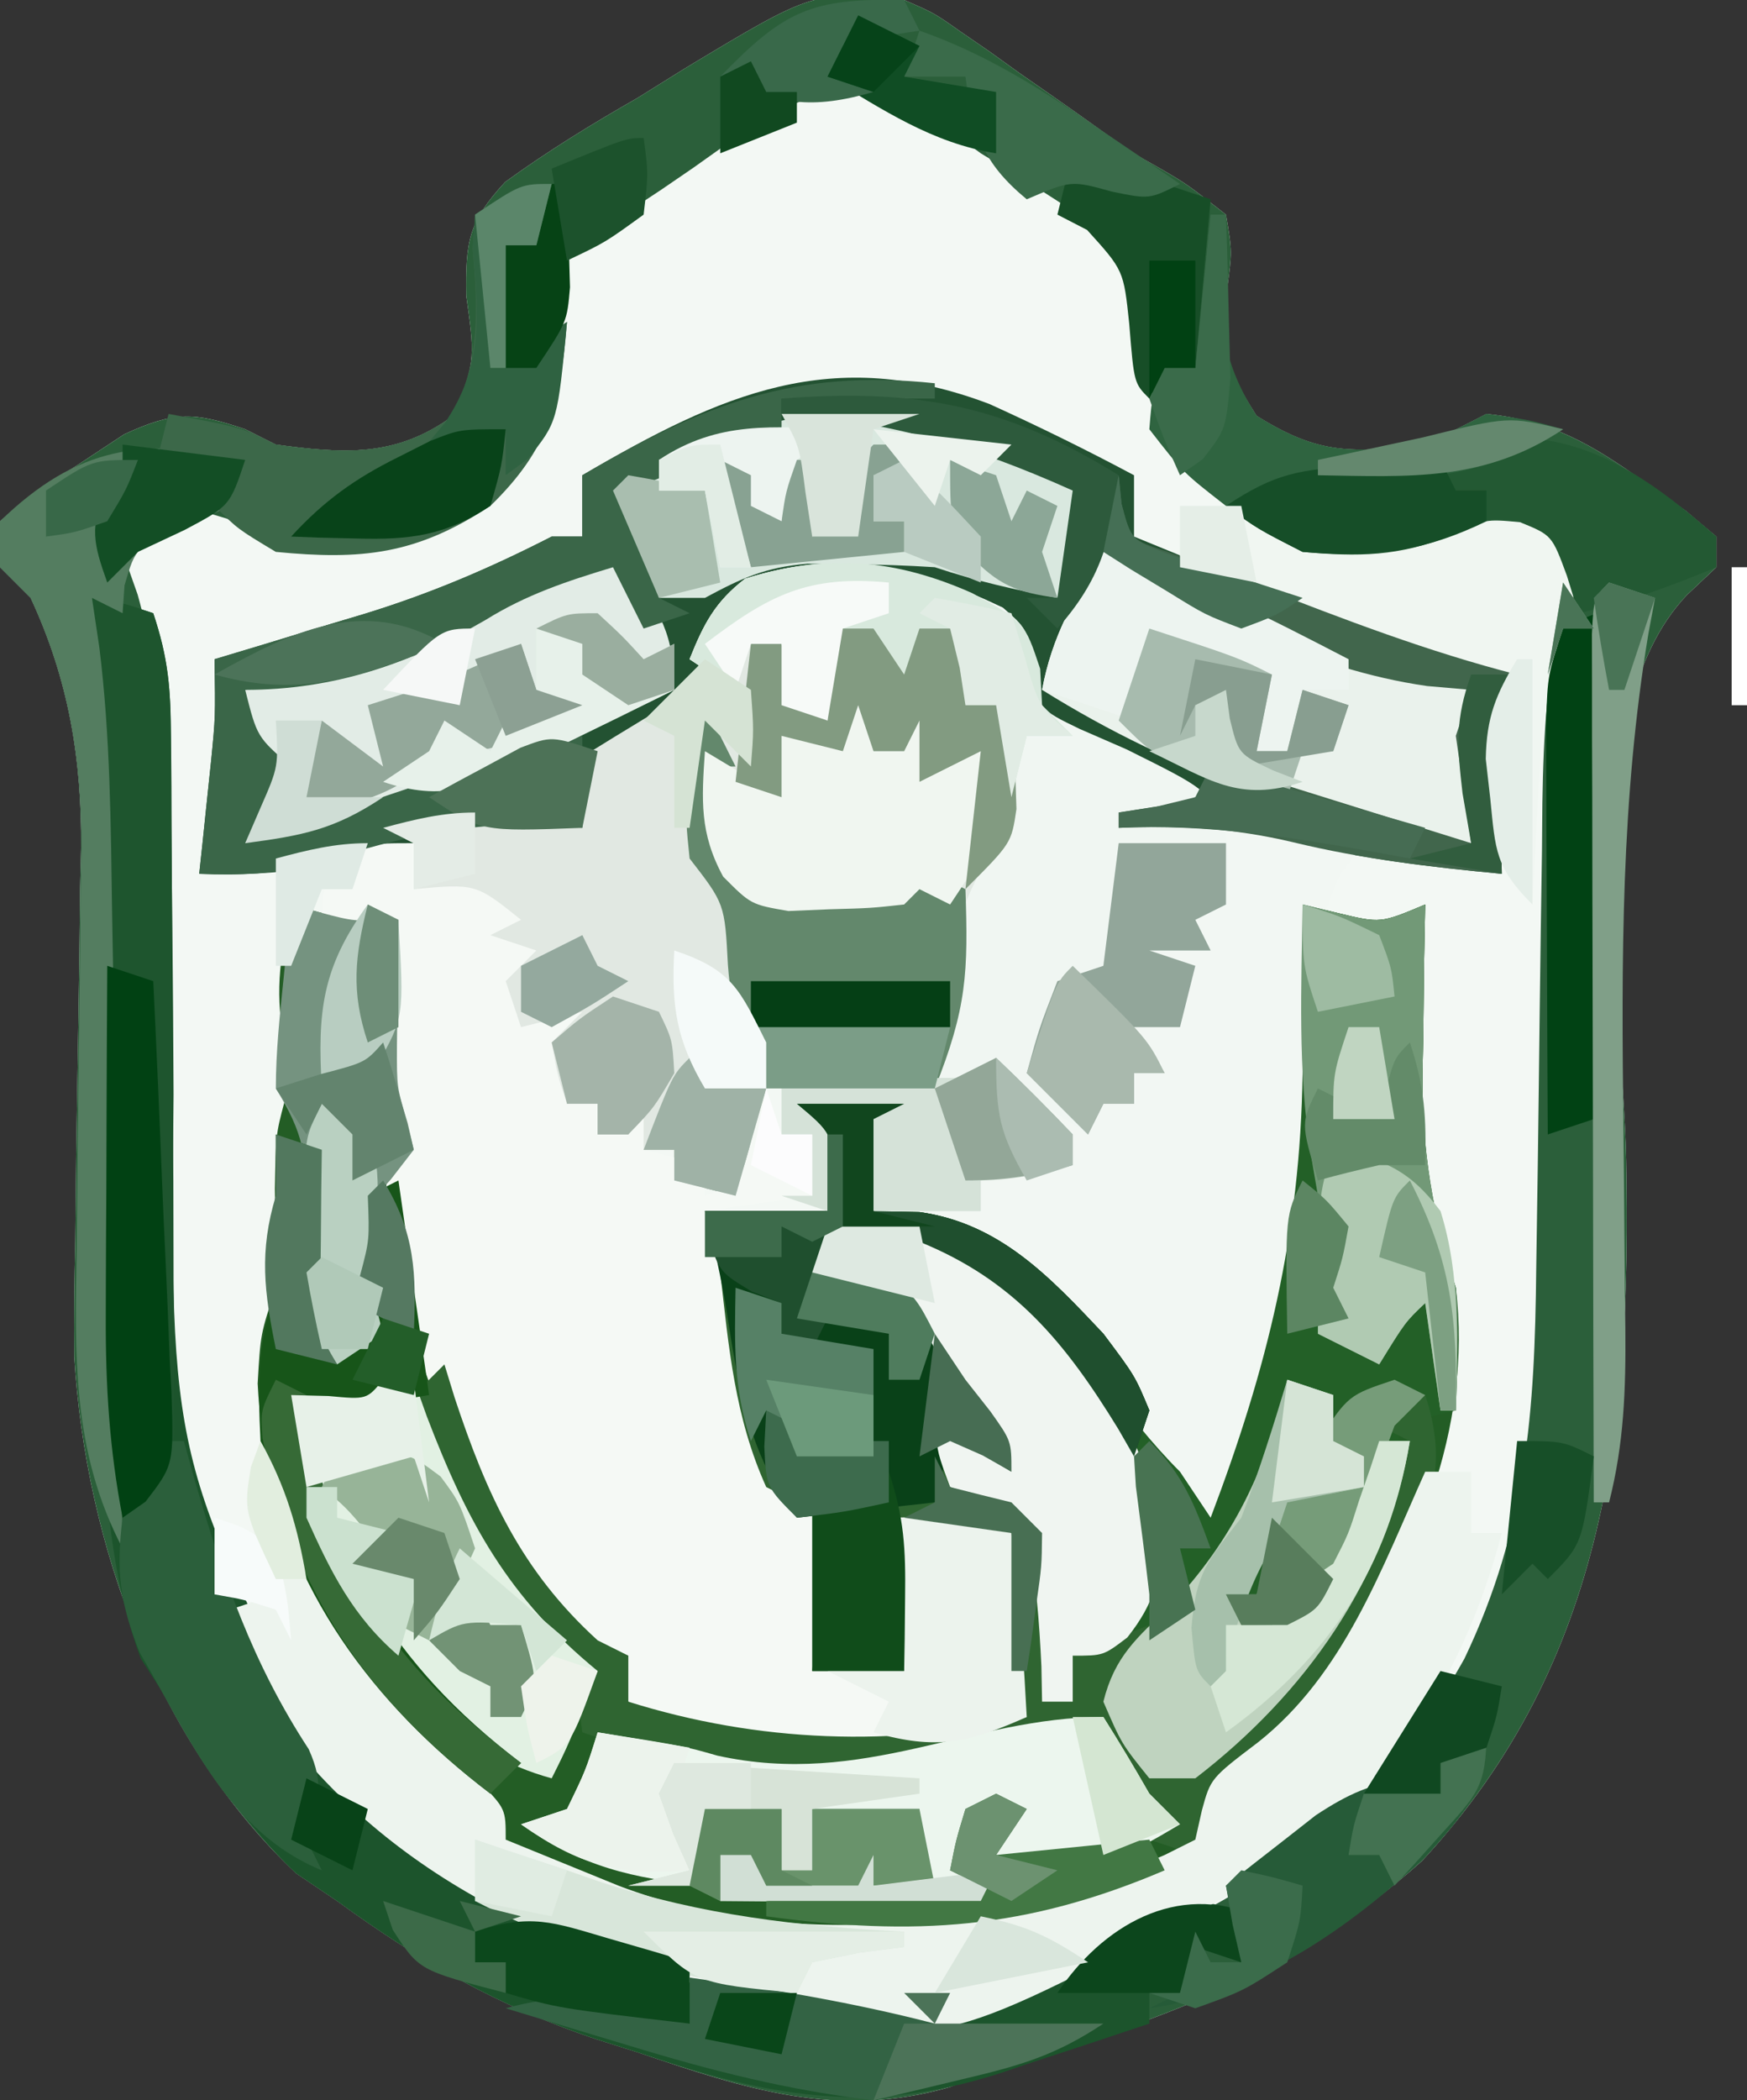 <?xml version="1.0" encoding="UTF-8"?>
<svg version="1.1" xmlns="http://www.w3.org/2000/svg" width="114" height="137">
<rect width="100%" height="100%" fill="#333333" stroke="none"/>
<path d="M0 0 C1.963 0.854 1.963 0.854 3.656 2.047 C4.287 2.48 4.917 2.913 5.566 3.359 C6.204 3.818 6.843 4.277 7.5 4.75 C8.138 5.193 8.776 5.637 9.434 6.094 C10.694 6.97 11.948 7.856 13.196 8.752 C14.97 10.014 14.97 10.014 16.802 11.047 C18.465 12.02 18.465 12.02 21 14 C21.41 16.402 21.41 16.402 21.062 18.938 C20.838 22.83 20.803 23.692 23 27.125 C27.122 29.701 29.185 29.535 34 29 C35.341 28.349 36.676 27.685 38 27 C42.227 27.42 44.887 28.996 48.312 31.438 C49.637 32.364 49.637 32.364 50.988 33.309 C51.652 33.867 52.316 34.425 53 35 C53 35.66 53 36.32 53 37 C52.366 37.598 51.732 38.196 51.078 38.812 C43.6 46.683 46.91 65.454 47.116 75.664 C47.434 92.655 45.972 108.266 33.797 121.383 C25.607 128.754 16.335 131.903 6 135 C4.509 135.563 4.509 135.563 2.988 136.137 C-4.37 138.263 -10.386 136.251 -17.375 133.875 C-18.27 133.591 -19.164 133.308 -20.086 133.016 C-26.452 130.887 -31.589 127.942 -37 124 C-37.887 123.402 -38.774 122.804 -39.688 122.188 C-48.749 113.615 -53.391 100.793 -54.155 88.51 C-54.18 85.982 -54.148 83.461 -54.09 80.934 C-54.069 79.048 -54.049 77.161 -54.029 75.275 C-53.986 72.351 -53.937 69.426 -53.884 66.501 C-53.835 63.645 -53.805 60.79 -53.777 57.934 C-53.756 57.071 -53.734 56.208 -53.711 55.319 C-53.664 49.469 -54.516 44.343 -57 39 C-57.66 38.34 -58.32 37.68 -59 37 C-59 36.01 -59 35.02 -59 34 C-56.77 32.141 -56.77 32.141 -53.812 30.25 C-52.85 29.616 -51.887 28.982 -50.895 28.328 C-47.615 26.823 -46.36 26.863 -43 28 C-42.34 28.33 -41.68 28.66 -41 29 C-36.541 29.603 -33.146 29.839 -29.438 27.125 C-27.859 23.694 -28.085 22.857 -28.574 19.281 C-28.622 15.778 -28.446 14.483 -26.04 11.875 C-23.237 9.844 -20.38 8.092 -17.375 6.375 C-16.376 5.752 -15.377 5.13 -14.348 4.488 C-5.894 -0.606 -5.894 -0.606 0 0 Z " fill="#F3F8F4" transform="translate(59,0)"/>
<path d="M0 0 C0.598 0.165 1.196 0.33 1.812 0.5 C4.113 1.111 4.113 1.111 7 1 C6.988 1.748 6.977 2.495 6.965 3.266 C6.956 4.25 6.947 5.235 6.938 6.25 C6.926 7.225 6.914 8.199 6.902 9.203 C6.899 11.932 6.899 11.932 7.566 14.234 C8 16 8 16 7 18 C7.46 23.334 8.818 28.029 10.688 33 C10.951 33.703 11.214 34.405 11.485 35.129 C13.704 40.772 16.307 46.153 22 49 C22 49.99 22 50.98 22 52 C30.447 54.65 39.348 55.006 48 53 C47.67 52.01 47.34 51.02 47 50 C46.933 48.439 46.915 46.875 46.938 45.312 C46.947 44.504 46.956 43.696 46.965 42.863 C46.976 42.248 46.988 41.634 47 41 C44.36 40.67 41.72 40.34 39 40 C39.495 44.95 39.495 44.95 40 50 C38.02 50 36.04 50 34 50 C34.495 45.05 34.495 45.05 35 40 C33.68 39.34 32.36 38.68 31 38 C28.948 33.463 28.553 28.895 28 24 C27.698 22.659 27.385 21.319 27 20 C29.64 20 32.28 20 35 20 C35 18.02 35 16.04 35 14 C34.34 13.67 33.68 13.34 33 13 C35.31 13 37.62 13 40 13 C39.34 13.33 38.68 13.66 38 14 C38 15.98 38 17.96 38 20 C38.99 20.021 39.98 20.041 41 20.062 C46.301 20.876 49.644 23.973 53 28 C55.282 31.886 57.208 35.867 59 40 C67.173 31.827 66.021 15.33 66.062 4.625 C66.047 3.083 66.028 1.542 66 0 C66.763 0.186 67.526 0.371 68.312 0.562 C71.09 1.228 71.09 1.228 74 0 C73.977 1.218 73.954 2.436 73.93 3.691 C73.911 5.315 73.893 6.939 73.875 8.562 C73.85 9.762 73.85 9.762 73.824 10.986 C73.783 16.035 74.424 20.151 76 25 C77.104 34.148 73.371 43.154 68 50.5 C65.528 53.534 62.766 56.234 60 59 C59.67 59.99 59.34 60.98 59 62 C56.855 63.133 56.855 63.133 54.188 64.125 C52.878 64.624 52.878 64.624 51.543 65.133 C39.595 69.207 26.232 67.864 14.938 62.562 C13 61 13 61 12.562 59.125 C11.796 56.23 9.971 55.389 7.691 53.609 C1.603 47.816 -1.774 39.516 -2.188 31.25 C-2 28 -2 28 -1 25 C-1 22.854 -1.023 20.708 -1.062 18.562 C-1 15 -1 15 -0.438 12.875 C0.158 10.92 0.158 10.92 -0.5 8.625 C-1.095 5.504 -0.646 3.088 0 0 Z " fill="#235D25" transform="translate(19,59)"/>
<path d="M0 0 C1.963 0.854 1.963 0.854 3.656 2.047 C4.287 2.48 4.917 2.913 5.566 3.359 C6.204 3.818 6.843 4.277 7.5 4.75 C8.138 5.193 8.776 5.637 9.434 6.094 C10.694 6.97 11.948 7.856 13.196 8.752 C14.97 10.014 14.97 10.014 16.802 11.047 C18.465 12.02 18.465 12.02 21 14 C21.41 16.402 21.41 16.402 21.062 18.938 C20.838 22.83 20.803 23.692 23 27.125 C27.122 29.701 29.185 29.535 34 29 C35.341 28.349 36.676 27.685 38 27 C42.227 27.42 44.887 28.996 48.312 31.438 C49.637 32.364 49.637 32.364 50.988 33.309 C51.652 33.867 52.316 34.425 53 35 C53 35.66 53 36.32 53 37 C52.366 37.598 51.732 38.196 51.078 38.812 C43.6 46.683 46.91 65.454 47.116 75.664 C47.434 92.655 45.972 108.266 33.797 121.383 C25.607 128.754 16.335 131.903 6 135 C4.509 135.563 4.509 135.563 2.988 136.137 C-4.37 138.263 -10.386 136.251 -17.375 133.875 C-18.27 133.591 -19.164 133.308 -20.086 133.016 C-26.452 130.887 -31.589 127.942 -37 124 C-37.887 123.402 -38.774 122.804 -39.688 122.188 C-48.749 113.615 -53.391 100.793 -54.155 88.51 C-54.18 85.982 -54.148 83.461 -54.09 80.934 C-54.069 79.048 -54.049 77.161 -54.029 75.275 C-53.986 72.351 -53.937 69.426 -53.884 66.501 C-53.835 63.645 -53.805 60.79 -53.777 57.934 C-53.756 57.071 -53.734 56.208 -53.711 55.319 C-53.664 49.469 -54.516 44.343 -57 39 C-57.66 38.34 -58.32 37.68 -59 37 C-59 36.01 -59 35.02 -59 34 C-56.77 32.141 -56.77 32.141 -53.812 30.25 C-52.85 29.616 -51.887 28.982 -50.895 28.328 C-47.615 26.823 -46.36 26.863 -43 28 C-42.34 28.33 -41.68 28.66 -41 29 C-36.541 29.603 -33.146 29.839 -29.438 27.125 C-27.859 23.694 -28.085 22.857 -28.574 19.281 C-28.622 15.778 -28.446 14.483 -26.04 11.875 C-23.237 9.844 -20.38 8.092 -17.375 6.375 C-16.376 5.752 -15.377 5.13 -14.348 4.488 C-5.894 -0.606 -5.894 -0.606 0 0 Z M-13.75 10.938 C-14.434 11.406 -15.119 11.875 -15.824 12.357 C-19.06 14.494 -19.06 14.494 -22 17 C-22.132 18.393 -22.231 19.79 -22.312 21.188 C-22.79 25.74 -23.913 28.496 -27 32 C-31.561 35.11 -35.636 35.687 -41 35 C-42.072 34.608 -43.145 34.216 -44.25 33.812 C-45.157 33.544 -46.065 33.276 -47 33 C-49.383 34.243 -49.383 34.243 -51 36 C-50.676 36.92 -50.351 37.84 -50.017 38.789 C-48.555 43.935 -48.721 49.07 -48.727 54.383 C-48.706 56.625 -48.685 58.867 -48.664 61.109 C-48.642 64.611 -48.625 68.113 -48.619 71.614 C-48.635 96.525 -48.635 96.525 -36.48 117.672 C-28.374 125.325 -17.706 128.84 -7 131 C-6.227 131.231 -5.453 131.461 -4.656 131.699 C-0.837 132.132 2.446 131.103 6.062 130 C7.189 129.658 7.189 129.658 8.338 129.31 C20.334 125.473 30.315 119.422 36.562 108.191 C40.632 99.671 41.152 92.079 41.246 82.758 C41.279 80.535 41.312 78.312 41.346 76.09 C41.393 72.605 41.438 69.121 41.477 65.636 C41.517 62.26 41.568 58.884 41.621 55.508 C41.63 54.474 41.638 53.441 41.647 52.376 C41.723 47.882 41.921 43.762 43.09 39.41 C44.369 36.149 44.369 36.149 42.938 33.938 C39.452 32.251 36.497 33.834 33 35 C27.995 35.481 24.679 34.932 20.508 32.258 C17.988 30.156 17.064 28.075 16 25 C15.979 23.701 15.959 22.401 15.938 21.062 C15.671 18.037 15.198 17.184 12.93 15.074 C10.342 13.271 7.703 11.623 5 10 C3.891 9.194 2.786 8.382 1.688 7.562 C-4.589 3.913 -8.458 7.201 -13.75 10.938 Z " fill="#2B5F3A" transform="translate(59,0)"/>
<path d="M0 0 C3.2 1.454 6.322 2.985 9.422 4.641 C9.422 5.961 9.422 7.281 9.422 8.641 C21.734 13.692 21.734 13.692 34.422 17.641 C34.314 18.546 34.314 18.546 34.203 19.469 C34.11 20.268 34.017 21.067 33.922 21.891 C33.829 22.68 33.736 23.468 33.641 24.281 C33.36 26.91 33.36 26.91 33.422 30.641 C28.782 30.199 24.328 29.678 19.797 28.578 C15.891 27.651 12.427 27.47 8.422 27.641 C8.422 27.311 8.422 26.981 8.422 26.641 C10.072 26.311 11.722 25.981 13.422 25.641 C12.639 25.266 11.857 24.89 11.051 24.504 C10.039 23.992 9.027 23.48 7.984 22.953 C6.975 22.454 5.966 21.955 4.926 21.441 C2.422 19.641 2.422 19.641 1.766 17.047 C1.652 16.253 1.539 15.459 1.422 14.641 C-3.672 11.626 -7.717 11.073 -13.578 11.641 C-17.324 13.37 -17.324 13.37 -19.578 16.641 C-18.588 16.971 -17.598 17.301 -16.578 17.641 C-16.248 16.981 -15.918 16.321 -15.578 15.641 C-14.918 15.641 -14.258 15.641 -13.578 15.641 C-13.393 16.6 -13.393 16.6 -13.203 17.578 C-12.997 18.259 -12.791 18.939 -12.578 19.641 C-11.918 19.971 -11.258 20.301 -10.578 20.641 C-10.578 18.661 -10.578 16.681 -10.578 14.641 C-9.588 14.641 -8.598 14.641 -7.578 14.641 C-6.918 15.631 -6.258 16.621 -5.578 17.641 C-5.083 16.156 -5.083 16.156 -4.578 14.641 C-3.918 14.641 -3.258 14.641 -2.578 14.641 C-1.532 15.938 -0.531 17.273 0.422 18.641 C0.752 18.971 1.082 19.301 1.422 19.641 C2.032 25.317 1.55 28.819 -1.578 33.641 C-1.62 35.64 -1.62 37.641 -1.578 39.641 C-2.238 41.291 -2.898 42.941 -3.578 44.641 C-7.208 44.641 -10.838 44.641 -14.578 44.641 C-15.238 46.951 -15.898 49.261 -16.578 51.641 C-17.898 51.311 -19.218 50.981 -20.578 50.641 C-20.578 49.981 -20.578 49.321 -20.578 48.641 C-21.238 48.641 -21.898 48.641 -22.578 48.641 C-22.578 47.651 -22.578 46.661 -22.578 45.641 C-22.908 46.301 -23.238 46.961 -23.578 47.641 C-24.238 47.641 -24.898 47.641 -25.578 47.641 C-25.578 46.981 -25.578 46.321 -25.578 45.641 C-26.238 45.641 -26.898 45.641 -27.578 45.641 C-28.203 43.766 -28.203 43.766 -28.578 41.641 C-27.918 40.981 -27.258 40.321 -26.578 39.641 C-28.558 40.136 -28.558 40.136 -30.578 40.641 C-30.908 39.651 -31.238 38.661 -31.578 37.641 C-30.918 36.981 -30.258 36.321 -29.578 35.641 C-31.063 35.146 -31.063 35.146 -32.578 34.641 C-31.588 34.146 -31.588 34.146 -30.578 33.641 C-33.532 31.271 -33.532 31.271 -37.578 31.641 C-37.578 30.651 -37.578 29.661 -37.578 28.641 C-38.17 28.785 -38.761 28.929 -39.371 29.078 C-40.161 29.264 -40.951 29.449 -41.766 29.641 C-42.543 29.826 -43.32 30.012 -44.121 30.203 C-46.658 30.655 -49.007 30.714 -51.578 30.641 C-51.506 29.965 -51.434 29.29 -51.359 28.594 C-51.267 27.702 -51.174 26.81 -51.078 25.891 C-50.985 25.009 -50.892 24.127 -50.797 23.219 C-50.522 20.408 -50.522 20.408 -50.578 16.641 C-48.95 16.151 -48.95 16.151 -47.289 15.652 C-45.844 15.211 -44.398 14.77 -42.953 14.328 C-42.24 14.115 -41.527 13.901 -40.793 13.682 C-36.476 12.355 -32.611 10.705 -28.578 8.641 C-27.918 8.641 -27.258 8.641 -26.578 8.641 C-26.578 7.321 -26.578 6.001 -26.578 4.641 C-17.48 -0.694 -10.249 -3.894 0 0 Z " fill="#235232" transform="translate(64.578,26.359)"/>
<path d="M0 0 C0.33 0.66 0.66 1.32 1 2 C1.928 1.938 2.856 1.876 3.812 1.812 C7 2 7 2 8.875 3.5 C9.246 3.995 9.617 4.49 10 5 C9.01 5.495 9.01 5.495 8 6 C8.99 6.33 9.98 6.66 11 7 C9.02 7.99 9.02 7.99 7 9 C7.66 9.66 8.32 10.32 9 11 C11.108 10.681 11.108 10.681 13 10 C12.505 10.412 12.01 10.825 11.5 11.25 C9.566 13.122 9.566 13.122 10 17 C10.66 17 11.32 17 12 17 C12 17.66 12 18.32 12 19 C12.66 19 13.32 19 14 19 C14.66 17.68 15.32 16.36 16 15 C16 18 16 18 15 20 C16.32 20.33 17.64 20.66 19 21 C19 21.66 19 22.32 19 23 C21.358 22.107 21.358 22.107 22.125 18.938 C22.414 17.968 22.703 16.999 23 16 C23.33 16.99 23.66 17.98 24 19 C24.66 19 25.32 19 26 19 C26 20.32 26 21.64 26 23 C23.69 23.33 21.38 23.66 19 24 C19.464 24.82 19.464 24.82 19.938 25.656 C21.501 29.105 21.865 32.623 22.438 36.344 C22.979 38.902 23.629 40.783 25 43 C25.66 43.33 26.32 43.66 27 44 C26.505 48.95 26.505 48.95 26 54 C27.98 54 29.96 54 32 54 C31.67 50.7 31.34 47.4 31 44 C36.75 43.875 36.75 43.875 39 45 C39.414 47.723 39.414 47.723 39.625 51.062 C39.7 52.167 39.775 53.272 39.852 54.41 C39.901 55.265 39.95 56.119 40 57 C33.601 59.98 26.186 60.078 19.375 58.324 C17.548 57.636 15.766 56.831 14 56 C14 55.01 14 54.02 14 53 C13.443 52.794 12.886 52.587 12.312 52.375 C6.44 48.883 3.938 43.301 1.75 37.125 C1.495 36.456 1.24 35.787 0.977 35.098 C-1.045 29.576 -2.916 23.748 -1 18 C-1.319 15.998 -1.654 13.998 -2 12 C-2.038 9.667 -2.047 7.333 -2 5 C-3.32 5.33 -4.64 5.66 -6 6 C-6 3 -6 3 -4.688 1.312 C-3 0 -3 0 0 0 Z " fill="#F5F9F5" transform="translate(27,55)"/>
<path d="M0 0 C1.566 1.363 1.566 1.363 1.957 3.805 C2.329 6.579 2.329 6.579 4.93 8.129 C5.903 8.619 6.876 9.109 7.879 9.613 C8.844 10.113 9.81 10.614 10.805 11.129 C13.109 12.159 15.116 12.84 17.566 13.363 C19.57 14.018 21.571 14.683 23.566 15.363 C23.074 16.016 22.582 16.668 22.074 17.34 C20.149 21.201 20.272 24.537 20.441 28.738 C20.693 37.123 19.783 44.367 17.004 52.301 C16.653 53.327 16.653 53.327 16.295 54.373 C15.724 56.038 15.146 57.701 14.566 59.363 C13.576 59.363 12.586 59.363 11.566 59.363 C11.039 58.168 11.039 58.168 10.5 56.949 C7.191 49.847 4.165 43.594 -3.434 40.566 C-5.54 39.907 -5.54 39.907 -8.434 39.363 C-8.434 37.383 -8.434 35.403 -8.434 33.363 C-9.424 33.363 -10.414 33.363 -11.434 33.363 C-11.434 35.343 -11.434 37.323 -11.434 39.363 C-12.424 39.033 -13.414 38.703 -14.434 38.363 C-13.774 38.363 -13.114 38.363 -12.434 38.363 C-12.434 37.043 -12.434 35.723 -12.434 34.363 C-13.094 34.363 -13.754 34.363 -14.434 34.363 C-14.434 33.373 -14.434 32.383 -14.434 31.363 C-11.134 31.363 -7.834 31.363 -4.434 31.363 C-4.396 30.627 -4.359 29.891 -4.32 29.133 C-3.943 23.539 -3.343 20.171 -0.434 15.363 C-0.177 12.346 -0.256 9.383 -0.434 6.363 C-1.094 6.363 -1.754 6.363 -2.434 6.363 C-2.764 4.713 -3.094 3.063 -3.434 1.363 C-4.094 1.363 -4.754 1.363 -5.434 1.363 C-5.764 2.683 -6.094 4.003 -6.434 5.363 C-7.094 4.043 -7.754 2.723 -8.434 1.363 C-9.424 1.363 -10.414 1.363 -11.434 1.363 C-11.434 3.343 -11.434 5.323 -11.434 7.363 C-12.424 7.033 -13.414 6.703 -14.434 6.363 C-14.434 5.043 -14.434 3.723 -14.434 2.363 C-15.094 2.363 -15.754 2.363 -16.434 2.363 C-16.764 3.353 -17.094 4.343 -17.434 5.363 C-18.424 4.703 -19.414 4.043 -20.434 3.363 C-19.518 1.075 -18.779 -0.371 -16.809 -1.887 C-10.525 -3.871 -5.745 -2.732 0 0 Z " fill="#F2F7F3" transform="translate(65.434,39.637)"/>
<path d="M0 0 C0.99 0 1.98 0 3 0 C3.66 0.99 4.32 1.98 5 3 C5.33 2.01 5.66 1.02 6 0 C6.66 0 7.32 0 8 0 C9.046 1.297 10.047 2.633 11 4 C11.495 4.495 11.495 4.495 12 5 C12.61 10.677 12.128 14.178 9 19 C8.958 21 8.958 23 9 25 C8.34 26.65 7.68 28.3 7 30 C3.37 30 -0.26 30 -4 30 C-4.66 32.31 -5.32 34.62 -6 37 C-7.32 36.67 -8.64 36.34 -10 36 C-10 35.34 -10 34.68 -10 34 C-10.66 34 -11.32 34 -12 34 C-12 33.01 -12 32.02 -12 31 C-12.33 31.66 -12.66 32.32 -13 33 C-13.66 33 -14.32 33 -15 33 C-15 32.34 -15 31.68 -15 31 C-15.66 31 -16.32 31 -17 31 C-17.625 29.125 -17.625 29.125 -18 27 C-17.34 26.34 -16.68 25.68 -16 25 C-17.32 25.33 -18.64 25.66 -20 26 C-20.33 25.01 -20.66 24.02 -21 23 C-20.34 22.34 -19.68 21.68 -19 21 C-19.99 20.67 -20.98 20.34 -22 20 C-21.34 19.67 -20.68 19.34 -20 19 C-22.954 16.63 -22.954 16.63 -27 17 C-27 16.01 -27 15.02 -27 14 C-27.66 13.67 -28.32 13.34 -29 13 C-27.762 12.897 -26.525 12.794 -25.25 12.688 C-21.589 12.22 -19.813 11.461 -17 9 C-14.953 7.697 -12.88 6.441 -10.805 5.184 C-8.86 3.996 -8.86 3.996 -7 2 C-6.67 2.33 -6.34 2.66 -6 3 C-5.67 2.34 -5.34 1.68 -5 1 C-4.34 1 -3.68 1 -3 1 C-2.876 1.639 -2.752 2.279 -2.625 2.938 C-2.419 3.618 -2.212 4.299 -2 5 C-1.34 5.33 -0.68 5.66 0 6 C0 4.02 0 2.04 0 0 Z " fill="#E1E8E2" transform="translate(54,41)"/>
<path d="M0 0 C0.763 0.186 1.526 0.371 2.312 0.562 C5.09 1.228 5.09 1.228 8 0 C7.977 1.218 7.954 2.436 7.93 3.691 C7.911 5.315 7.893 6.939 7.875 8.562 C7.858 9.362 7.841 10.162 7.824 10.986 C7.783 16.044 8.473 20.132 10 25 C10.218 27.716 10.096 30.268 10 33 C8.02 33.495 8.02 33.495 6 34 C6.204 34.563 6.407 35.127 6.617 35.707 C7.386 40.311 4.427 44.245 2 48 C-0.762 51.278 -3.607 54.369 -7 57 C-7.99 57 -8.98 57 -10 57 C-11.75 54.75 -11.75 54.75 -13 52 C-12.688 49.688 -12.688 49.688 -12 48 C-13.485 48.495 -13.485 48.495 -15 49 C-15 49.99 -15 50.98 -15 52 C-15.66 52 -16.32 52 -17 52 C-17.021 50.861 -17.021 50.861 -17.043 49.699 C-17.186 46.722 -17.389 43.919 -18 41 C-20.373 38.991 -20.373 38.991 -23 38 C-23.812 35.812 -23.812 35.812 -24 34 C-22.35 34.99 -20.7 35.98 -19 37 C-19.598 36.113 -20.196 35.226 -20.812 34.312 C-23 31 -23 31 -24.375 28.25 C-26.513 25.289 -28.523 24.85 -32 24 C-31.505 22.515 -31.505 22.515 -31 21 C-25.839 20.355 -22.976 21.771 -18.824 24.57 C-16.431 26.446 -14.727 28.506 -13 31 C-11.394 33.162 -9.907 35.093 -8 37 C-7.34 37.99 -6.68 38.98 -6 40 C-2.3 30.251 -0.149 21.538 0 11 C0.015 9.904 0.031 8.809 0.047 7.68 C0.06 5.118 0.047 2.561 0 0 Z " fill="#236027" transform="translate(85,59)"/>
<path d="M0 0 C1.938 0.312 1.938 0.312 4 1 C4.971 3.912 5.13 5.786 5.142 8.816 C5.149 9.795 5.156 10.774 5.163 11.782 C5.169 13.371 5.169 13.371 5.176 14.992 C5.199 17.247 5.223 19.503 5.248 21.758 C5.283 25.303 5.312 28.849 5.326 32.395 C5.097 56.312 5.097 56.312 16 77 C24.717 85.273 34.466 88.471 46 91 C46.767 91.24 47.534 91.48 48.324 91.727 C52.361 92.139 55.735 90.9 59.562 89.688 C60.317 89.461 61.072 89.235 61.85 89.002 C65.423 87.909 68.657 86.676 72 85 C74.25 85.375 74.25 85.375 76 86 C75.505 87.485 75.505 87.485 75 89 C73.515 88.505 73.515 88.505 72 88 C71.505 89.485 71.505 89.485 71 91 C70.34 91 69.68 91 69 91 C69 91.66 69 92.32 69 93 C66.483 93.846 63.962 94.677 61.438 95.5 C60.381 95.858 60.381 95.858 59.303 96.223 C50.604 99.029 44.113 97.761 35.625 94.875 C34.73 94.591 33.836 94.308 32.914 94.016 C26.548 91.887 21.411 88.942 16 85 C15.113 84.402 14.226 83.804 13.312 83.188 C9.842 79.905 7.483 76.056 5 72 C4.402 71.072 3.804 70.144 3.188 69.188 C-0.028 60.557 0.82 50.13 0.684 41.016 C0.663 39.834 0.642 38.652 0.621 37.435 C0.556 33.707 0.497 29.978 0.438 26.25 C0.394 23.703 0.351 21.156 0.307 18.609 C0.2 12.406 0.098 6.203 0 0 Z " fill="#1C542C" transform="translate(6,39)"/>
<path d="M0 0 C2.31 0 4.62 0 7 0 C6.01 0.495 6.01 0.495 5 1 C5 2.98 5 4.96 5 7 C5.99 7.021 6.98 7.041 8 7.062 C13.237 7.797 16.492 11.279 20 15 C22.062 17.75 22.062 17.75 23 20 C22.505 21.485 22.505 21.485 22 23 C21.66 22.408 21.319 21.817 20.969 21.207 C17.534 15.606 14.206 11.512 8 9 C4.663 8.578 4.663 8.578 2 9 C1.67 9.66 1.34 10.32 1 11 C2.114 10.876 2.114 10.876 3.25 10.75 C6 11 6 11 8.125 12.625 C10.896 16.135 12.591 19.773 14 24 C12.68 23.67 11.36 23.34 10 23 C10 23.66 10 24.32 10 25 C10.619 25.124 11.238 25.247 11.875 25.375 C14 26 14 26 16 28 C16.195 30.602 16.195 30.602 16.125 33.625 C16.107 34.628 16.089 35.631 16.07 36.664 C16.047 37.435 16.024 38.206 16 39 C16.66 39 17.32 39 18 39 C18 38.01 18 37.02 18 36 C19.65 35.34 21.3 34.68 23 34 C22.629 34.722 22.258 35.444 21.875 36.188 C20.81 39.61 21.397 40.882 23 44 C30.822 40.207 35.766 32.841 39 25 C39.495 23.515 39.495 23.515 40 22 C39.34 21.67 38.68 21.34 38 21 C39.485 20.01 39.485 20.01 41 19 C42.587 23.808 41.274 26.453 39.062 30.875 C36.378 36.185 33.473 40.091 28.602 43.57 C26.678 45.287 26.377 46.491 26 49 C25.01 48.67 24.02 48.34 23 48 C23 47.34 23 46.68 23 46 C22.258 45.01 22.258 45.01 21.5 44 C20 42 20 42 20 40 C19.429 40.289 18.858 40.578 18.27 40.875 C7.374 45.864 -2.864 44.749 -14 41 C-14.095 40.252 -14.191 39.505 -14.289 38.734 C-15.101 35.612 -16.106 34.491 -18.375 32.25 C-22.135 28.204 -23.708 24.316 -25 19 C-24.34 18.34 -23.68 17.68 -23 17 C-22.781 17.713 -22.562 18.426 -22.336 19.16 C-20.24 25.491 -17.99 30.466 -13 35 C-12.34 35.33 -11.68 35.66 -11 36 C-11 36.99 -11 37.98 -11 39 C-2.553 41.65 6.348 42.006 15 40 C14.67 39.01 14.34 38.02 14 37 C13.933 35.439 13.915 33.875 13.938 32.312 C13.947 31.504 13.956 30.696 13.965 29.863 C13.976 29.248 13.988 28.634 14 28 C11.36 27.67 8.72 27.34 6 27 C6.33 30.3 6.66 33.6 7 37 C5.02 37 3.04 37 1 37 C1.33 33.7 1.66 30.4 2 27 C0.68 26.34 -0.64 25.68 -2 25 C-4.052 20.463 -4.447 15.895 -5 11 C-5.302 9.659 -5.615 8.319 -6 7 C-3.36 7 -0.72 7 2 7 C2 5.02 2 3.04 2 1 C1.34 0.67 0.68 0.34 0 0 Z " fill="#2F6531" transform="translate(52,72)"/>
<path d="M0 0 C1.065 2.111 2.107 4.228 3.113 6.367 C6.131 12.678 9.282 17.355 14.312 22.25 C16 24 16 24 16 26 C17.582 26.649 19.166 27.294 20.75 27.938 C21.632 28.297 22.513 28.657 23.422 29.027 C34.85 33.339 48.011 31.809 59 27 C59.66 26.67 60.32 26.34 61 26 C61.142 25.368 61.284 24.737 61.43 24.086 C62 22 62 22 65.125 19.625 C70.713 15.182 73.135 8.357 76 2 C76.99 2 77.98 2 79 2 C79 3.32 79 4.64 79 6 C79.66 6 80.32 6 81 6 C78.256 16.398 72.787 24.025 63.445 29.496 C44.435 39.606 44.435 39.606 35 37 C33.895 36.76 32.791 36.52 31.652 36.273 C18.793 33.163 7.788 28.253 0 17 C-1.5 13.438 -1.5 13.438 -2 11 C-1.01 10.67 -0.02 10.34 1 10 C0.474 8.639 0.474 8.639 -0.062 7.25 C-0.965 4.122 -1.134 2.948 0 0 Z " fill="#EDF4EE" transform="translate(17,94)"/>
<path d="M0 0 C1.566 1.363 1.566 1.363 1.945 3.828 C2.314 6.604 2.314 6.604 5.035 7.918 C6.035 8.354 7.036 8.789 8.066 9.238 C13.312 11.844 13.312 11.844 14.516 14.301 C14.754 16.238 14.754 16.238 14.566 19.363 C13.576 19.858 13.576 19.858 12.566 20.363 C13.061 21.353 13.061 21.353 13.566 22.363 C12.246 22.363 10.926 22.363 9.566 22.363 C10.556 22.693 11.546 23.023 12.566 23.363 C12.236 24.683 11.906 26.003 11.566 27.363 C10.576 27.363 9.586 27.363 8.566 27.363 C9.226 28.353 9.886 29.343 10.566 30.363 C9.906 30.363 9.246 30.363 8.566 30.363 C8.566 31.023 8.566 31.683 8.566 32.363 C7.906 32.363 7.246 32.363 6.566 32.363 C6.236 33.023 5.906 33.683 5.566 34.363 C4.576 33.703 3.586 33.043 2.566 32.363 C3.226 33.683 3.886 35.003 4.566 36.363 C2.491 36.917 0.723 37.363 -1.434 37.363 C-1.434 38.023 -1.434 38.683 -1.434 39.363 C-3.744 39.363 -6.054 39.363 -8.434 39.363 C-8.434 37.383 -8.434 35.403 -8.434 33.363 C-9.424 33.363 -10.414 33.363 -11.434 33.363 C-11.434 35.343 -11.434 37.323 -11.434 39.363 C-12.424 39.033 -13.414 38.703 -14.434 38.363 C-13.774 38.363 -13.114 38.363 -12.434 38.363 C-12.434 37.043 -12.434 35.723 -12.434 34.363 C-13.094 34.363 -13.754 34.363 -14.434 34.363 C-14.434 33.373 -14.434 32.383 -14.434 31.363 C-11.134 31.363 -7.834 31.363 -4.434 31.363 C-4.396 30.627 -4.359 29.891 -4.32 29.133 C-3.943 23.539 -3.343 20.171 -0.434 15.363 C-0.177 12.346 -0.256 9.383 -0.434 6.363 C-1.094 6.363 -1.754 6.363 -2.434 6.363 C-2.764 4.713 -3.094 3.063 -3.434 1.363 C-4.094 1.363 -4.754 1.363 -5.434 1.363 C-5.764 2.683 -6.094 4.003 -6.434 5.363 C-7.094 4.043 -7.754 2.723 -8.434 1.363 C-9.424 1.363 -10.414 1.363 -11.434 1.363 C-11.434 3.343 -11.434 5.323 -11.434 7.363 C-12.424 7.033 -13.414 6.703 -14.434 6.363 C-14.434 5.043 -14.434 3.723 -14.434 2.363 C-15.094 2.363 -15.754 2.363 -16.434 2.363 C-16.764 3.353 -17.094 4.343 -17.434 5.363 C-18.424 4.703 -19.414 4.043 -20.434 3.363 C-19.518 1.075 -18.779 -0.371 -16.809 -1.887 C-10.525 -3.871 -5.745 -2.732 0 0 Z " fill="#F0F6F2" transform="translate(65.434,39.637)"/>
<path d="M0 0 C2.31 0 4.62 0 7 0 C6.01 0.495 6.01 0.495 5 1 C5 2.98 5 4.96 5 7 C5.99 7.021 6.98 7.041 8 7.062 C13.237 7.797 16.492 11.279 20 15 C22.062 17.75 22.062 17.75 23 20 C22.67 20.99 22.34 21.98 22 23 C21.66 22.408 21.319 21.817 20.969 21.207 C17.534 15.606 14.206 11.512 8 9 C4.663 8.578 4.663 8.578 2 9 C1.67 9.66 1.34 10.32 1 11 C2.114 10.876 2.114 10.876 3.25 10.75 C6 11 6 11 8.125 12.625 C10.896 16.135 12.591 19.773 14 24 C12.68 23.34 11.36 22.68 10 22 C9.67 23.32 9.34 24.64 9 26 C6.03 26.33 3.06 26.66 0 27 C-3.159 22.836 -3.774 18.655 -4.57 13.621 C-4.94 11.368 -5.409 9.203 -6 7 C-3.36 7 -0.72 7 2 7 C2 5.02 2 3.04 2 1 C1.34 0.67 0.68 0.34 0 0 Z " fill="#094118" transform="translate(52,72)"/>
<path d="M0 0 C3.443 1.033 6.584 2.258 9.75 3.938 C14.33 6.307 19.039 7.622 24 9 C24 12.3 24 15.6 24 19 C13.746 17.516 4.821 14.501 -4 9 C-3.355 5.515 -1.899 2.972 0 0 Z " fill="#EAF2EC" transform="translate(72,36)"/>
<path d="M0 0 C2.075 2.921 3 4.375 3 8 C-17.548 18 -17.548 18 -25 18 C-24.34 16.35 -23.68 14.7 -23 13 C-23.66 12.34 -24.32 11.68 -25 11 C-25 10.01 -25 9.02 -25 8 C-24.166 7.769 -23.332 7.539 -22.473 7.301 C-16.066 5.444 -10.429 3.474 -4.805 -0.145 C-3 -1 -3 -1 0 0 Z " fill="#E2ECE6" transform="translate(41,37)"/>
<path d="M0 0 C1.208 3.623 0.543 4.641 -1 8 C-3.763 7.477 -6.326 6.891 -9 6 C-10.81 5.881 -12.624 5.825 -14.438 5.812 C-15.385 5.798 -16.332 5.784 -17.309 5.77 C-20.079 6.007 -21.587 6.704 -24 8 C-24.99 8 -25.98 8 -27 8 C-27.99 5.69 -28.98 3.38 -30 1 C-20 -4.962 -10.524 -6.244 0 0 Z " fill="#D9E8DF" transform="translate(70,31)"/>
<path d="M0 0 C1.038 1.643 2.036 3.312 3 5 C3.66 5.66 4.32 6.32 5 7 C1.552 9.053 -0.317 10.063 -4.375 9.688 C-5.241 9.461 -6.107 9.234 -7 9 C-7 8.01 -7 7.02 -7 6 C-7.99 6.495 -7.99 6.495 -9 7 C-9.33 7.99 -9.66 8.98 -10 10 C-9.01 10.33 -8.02 10.66 -7 11 C-8 12 -8 12 -11.816 12.098 C-13.398 12.091 -14.981 12.079 -16.562 12.062 C-17.369 12.058 -18.175 12.053 -19.006 12.049 C-21.004 12.037 -23.002 12.019 -25 12 C-25 11.01 -25 10.02 -25 9 C-24.01 8.67 -23.02 8.34 -22 8 C-22 8.99 -22 9.98 -22 11 C-20.02 11 -18.04 11 -16 11 C-15.67 10.34 -15.34 9.68 -15 9 C-15 9.66 -15 10.32 -15 11 C-14.01 10.67 -13.02 10.34 -12 10 C-12 8.68 -12 7.36 -12 6 C-14.31 6 -16.62 6 -19 6 C-19 7.32 -19 8.64 -19 10 C-19.66 10 -20.32 10 -21 10 C-21 8.68 -21 7.36 -21 6 C-22.65 6 -24.3 6 -26 6 C-26 7.65 -26 9.3 -26 11 C-30.776 10.532 -34.045 9.757 -38 7 C-37.01 6.67 -36.02 6.34 -35 6 C-33.781 3.496 -33.781 3.496 -33 1 C-27.356 1.898 -27.356 1.898 -25.188 2.52 C-15.622 4.621 -8.645 0 0 0 Z " fill="#ECF6EE" transform="translate(72,112)"/>
<path d="M0 0 C5.954 -0.744 9.449 1.484 14 5 C18.124 9.009 20.587 14.453 22 20 C21.67 22.925 21.395 24.501 19.562 26.812 C18 28 18 28 16 28 C16 28.99 16 29.98 16 31 C15.34 31 14.68 31 14 31 C13.986 30.241 13.972 29.481 13.957 28.699 C13.814 25.722 13.611 22.919 13 20 C10.627 17.991 10.627 17.991 8 17 C7.188 14.812 7.188 14.812 7 13 C8.65 13.99 10.3 14.98 12 16 C11.402 15.113 10.804 14.226 10.188 13.312 C8 10 8 10 6.625 7.25 C4.487 4.289 2.477 3.85 -1 3 C-0.67 2.01 -0.34 1.02 0 0 Z " fill="#F0F5F1" transform="translate(54,80)"/>
<path d="M0 0 C1.938 0.312 1.938 0.312 4 1 C4.999 3.998 5.138 6.025 5.161 9.158 C5.171 10.209 5.18 11.261 5.19 12.344 C5.194 13.478 5.199 14.612 5.203 15.781 C5.209 16.946 5.215 18.111 5.22 19.312 C5.23 21.776 5.236 24.241 5.24 26.706 C5.25 30.485 5.281 34.264 5.312 38.043 C5.319 40.435 5.324 42.827 5.328 45.219 C5.347 46.92 5.347 46.92 5.366 48.656 C5.363 49.708 5.36 50.759 5.356 51.842 C5.36 52.768 5.364 53.693 5.367 54.647 C4.936 57.412 4.153 58.284 2 60 C1.28 56.085 0.86 52.341 0.795 48.362 C0.775 47.281 0.755 46.2 0.734 45.087 C0.709 43.362 0.709 43.362 0.684 41.602 C0.663 40.411 0.642 39.221 0.621 37.995 C0.555 34.205 0.496 30.415 0.438 26.625 C0.394 24.051 0.351 21.477 0.307 18.902 C0.2 12.602 0.098 6.301 0 0 Z " fill="#1E552E" transform="translate(6,39)"/>
<path d="M0 0 C0.66 0 1.32 0 2 0 C2.28 0.785 2.559 1.57 2.848 2.379 C5.506 9.346 8.2 14.253 14 19 C12.125 23.75 12.125 23.75 11 26 C5.076 24.384 1.02 20.039 -2.301 15.043 C-4.818 10.402 -5.625 6.245 -6 1 C-4.793 1.031 -4.793 1.031 -3.562 1.062 C-1.066 1.296 -1.066 1.296 0 0 Z " fill="#E2F1E3" transform="translate(25,90)"/>
<path d="M0 0 C1.145 0.278 1.145 0.278 2.312 0.562 C5.09 1.228 5.09 1.228 8 0 C7.965 1.827 7.965 1.827 7.93 3.691 C7.911 5.315 7.893 6.939 7.875 8.562 C7.858 9.362 7.841 10.162 7.824 10.986 C7.783 16.044 8.473 20.132 10 25 C10.218 27.716 10.096 30.268 10 33 C9.67 33 9.34 33 9 33 C8.67 30.69 8.34 28.38 8 26 C6.706 27.229 6.706 27.229 5 30 C3.68 29.34 2.36 28.68 1 28 C1 25 1 22 1 19 C0.835 18.031 0.67 17.061 0.5 16.062 C-0.314 10.744 -0.079 5.365 0 0 Z " fill="#729977" transform="translate(85,59)"/>
<path d="M0 0 C0 0.33 0 0.66 0 1 C-3.3 1 -6.6 1 -10 1 C-10 1.66 -10 2.32 -10 3 C-13.3 4.32 -16.6 5.64 -20 7 C-19.401 9.352 -18.731 11.686 -18 14 C-17.34 14.33 -16.68 14.66 -16 15 C-16.99 15.33 -17.98 15.66 -19 16 C-19.66 14.68 -20.32 13.36 -21 12 C-23.996 12.906 -26.645 13.779 -29.312 15.438 C-34.271 18.32 -39.262 20 -45 20 C-44.224 23.075 -44.224 23.075 -42 25 C-43.485 27.475 -43.485 27.475 -45 30 C-44.214 29.735 -44.214 29.735 -43.411 29.465 C-41.025 28.663 -38.637 27.863 -36.25 27.062 C-35.013 26.646 -35.013 26.646 -33.75 26.221 C-32.951 25.953 -32.152 25.686 -31.328 25.41 C-30.595 25.164 -29.862 24.918 -29.106 24.664 C-27.085 24.027 -25.062 23.491 -23 23 C-23 25 -23 27 -23 29 C-24.887 28.907 -24.887 28.907 -26.812 28.812 C-31.662 28.79 -35.82 29.891 -40.422 31.344 C-43.055 32.014 -45.295 32.117 -48 32 C-47.928 31.325 -47.856 30.649 -47.781 29.953 C-47.688 29.061 -47.596 28.169 -47.5 27.25 C-47.407 26.368 -47.314 25.487 -47.219 24.578 C-46.944 21.767 -46.944 21.767 -47 18 C-45.372 17.511 -45.372 17.511 -43.711 17.012 C-42.266 16.571 -40.82 16.129 -39.375 15.688 C-38.662 15.474 -37.949 15.261 -37.215 15.041 C-32.898 13.714 -29.033 12.065 -25 10 C-24.34 10 -23.68 10 -23 10 C-23 8.68 -23 7.36 -23 6 C-15.151 1.397 -9.148 -0.972 0 0 Z " fill="#3A6648" transform="translate(61,25)"/>
<path d="M0 0 C2.763 0.523 5.326 1.109 8 2 C12.674 2.26 15.718 1.736 20 0 C22.188 0.125 22.188 0.125 24 1 C25.375 2.688 25.375 2.688 26 5 C25.544 6.313 25.544 6.313 25.078 7.652 C23.868 11.41 23.557 14.965 23.375 18.875 C23.336 19.563 23.298 20.252 23.258 20.961 C23.165 22.64 23.081 24.32 23 26 C20.546 23.546 20.616 22.453 20.312 19.062 C20.226 18.187 20.14 17.312 20.051 16.41 C20 14 20 14 21 11 C19.857 10.745 19.857 10.745 18.691 10.484 C12.087 8.934 6.076 7.023 0 4 C0 2.68 0 1.36 0 0 Z " fill="#F0F6F1" transform="translate(77,33)"/>
<path d="M0 0 C0.66 1.32 1.32 2.64 2 4 C1.67 4 1.34 4 1 4 C1.185 8.342 1.185 8.342 3 12 C4.519 12.072 6.042 12.084 7.562 12.062 C8.389 12.053 9.215 12.044 10.066 12.035 C10.704 12.024 11.343 12.012 12 12 C12.33 11.34 12.66 10.68 13 10 C14.32 10.66 15.64 11.32 17 12 C17.184 17.426 17.097 19.757 15 25 C11.37 25 7.74 25 4 25 C2.325 21.651 1.766 20.39 1.5 16.938 C1.291 12.954 1.291 12.954 -1 10 C-1.23 7.773 -1.23 7.773 -1.188 5.375 C-1.178 4.18 -1.178 4.18 -1.168 2.961 C-1 1 -1 1 0 0 Z " fill="#63886C" transform="translate(46,46)"/>
<path d="M0 0 C-0.33 0.99 -0.66 1.98 -1 3 C-1.99 3.474 -2.98 3.949 -4 4.438 C-7.139 5.658 -7.139 5.658 -7.875 8.188 C-7.916 8.786 -7.957 9.384 -8 10 C-8.66 9.67 -9.32 9.34 -10 9 C-9.842 10.06 -9.683 11.121 -9.52 12.213 C-8.801 17.993 -8.769 23.776 -8.684 29.594 C-8.663 30.781 -8.642 31.968 -8.621 33.192 C-8.556 36.961 -8.496 40.73 -8.438 44.5 C-8.394 47.065 -8.351 49.63 -8.307 52.195 C-8.2 58.463 -8.098 64.732 -8 71 C-11.34 64.622 -11.108 58.355 -10.992 51.324 C-10.975 49.425 -10.958 47.526 -10.941 45.627 C-10.911 42.658 -10.875 39.69 -10.829 36.721 C-10.786 33.839 -10.763 30.957 -10.742 28.074 C-10.714 26.761 -10.714 26.761 -10.686 25.422 C-10.662 19.54 -11.499 14.372 -14 9 C-14.66 8.34 -15.32 7.68 -16 7 C-16 6.01 -16 5.02 -16 4 C-10.958 -0.881 -6.617 -1.536 0 0 Z " fill="#547D60" transform="translate(16,30)"/>
<path d="M0 0 C0.33 0 0.66 0 1 0 C1 1.65 1 3.3 1 5 C1.66 5 2.32 5 3 5 C3.66 3.68 4.32 2.36 5 1 C5 2.65 5 4.3 5 6 C6.32 5.01 7.64 4.02 9 3 C8.885 4.438 8.758 5.876 8.625 7.312 C8.555 8.113 8.486 8.914 8.414 9.738 C8 12 8 12 6 15 C5.34 14.67 4.68 14.34 4 14 C3.67 14.33 3.34 14.66 3 15 C0.82 15.238 0.82 15.238 -1.875 15.312 C-3.201 15.369 -3.201 15.369 -4.555 15.426 C-7 15 -7 15 -8.809 13.184 C-10.358 10.344 -10.217 8.184 -10 5 C-7.525 6.485 -7.525 6.485 -5 8 C-5.33 6.35 -5.66 4.7 -6 3 C-3.525 3.99 -3.525 3.99 -1 5 C-0.67 3.35 -0.34 1.7 0 0 Z " fill="#F0F6F0" transform="translate(56,44)"/>
<path d="M0 0 C-0.33 1.32 -0.66 2.64 -1 4 C-1.66 4 -2.32 4 -3 4 C-2.67 6.31 -2.34 8.62 -2 11 C-1.01 10.34 -0.02 9.68 1 9 C0.586 14.272 -0.17 17.274 -4 21 C-8.826 24.18 -12.388 24.543 -18 24 C-20.5 22.5 -20.5 22.5 -22 21 C-21.34 20.01 -20.68 19.02 -20 18 C-21.98 18.33 -23.96 18.66 -26 19 C-25.67 17.68 -25.34 16.36 -25 15 C-20.25 15.875 -20.25 15.875 -18 17 C-13.541 17.603 -10.146 17.839 -6.438 15.125 C-4.66 11.261 -4.807 8.392 -5.152 4.207 C-5.102 3.479 -5.052 2.75 -5 2 C-2 0 -2 0 0 0 Z " fill="#3C6849" transform="translate(36,12)"/>
<path d="M0 0 C0.99 0.33 1.98 0.66 3 1 C3 1.99 3 2.98 3 4 C3.66 4.33 4.32 4.66 5 5 C5 5.66 5 6.32 5 7 C4.237 7.206 3.474 7.412 2.688 7.625 C-0.822 9.421 -1.526 11.431 -3 15 C-2.34 15.33 -1.68 15.66 -1 16 C-0.67 15.34 -0.34 14.68 0 14 C0.99 13.34 1.98 12.68 3 12 C4.002 10.052 4.002 10.052 4.688 7.875 C4.939 7.151 5.19 6.426 5.449 5.68 C5.631 5.125 5.813 4.571 6 4 C6.66 4 7.32 4 8 4 C6.505 12.984 1.19 20.48 -6 26 C-6.99 26 -7.98 26 -9 26 C-10.812 23.75 -10.812 23.75 -12 21 C-11.264 18.054 -9.833 16.842 -7.625 14.75 C-3.577 10.509 -1.272 5.71 0 0 Z " fill="#BFD3BF" transform="translate(84,90)"/>
<path d="M0 0 C0.598 0.165 1.196 0.33 1.812 0.5 C4.113 1.111 4.113 1.111 7 1 C6.988 1.748 6.977 2.495 6.965 3.266 C6.956 4.25 6.947 5.235 6.938 6.25 C6.926 7.225 6.914 8.199 6.902 9.203 C6.893 11.935 6.893 11.935 7.598 14.238 C7.73 14.82 7.863 15.401 8 16 C7.505 16.639 7.01 17.279 6.5 17.938 C4.689 19.92 4.689 19.92 5.375 22.5 C5.581 23.325 5.787 24.15 6 25 C5.562 27.312 5.562 27.312 5 29 C4.01 29 3.02 29 2 29 C1.225 25.9 0.974 23.111 1.062 19.938 C1.005 16.336 0.811 14.943 -1 12 C-1 9.598 -0.745 7.265 -0.5 4.875 C-0.407 3.965 -0.314 3.055 -0.219 2.117 C-0.147 1.419 -0.074 0.72 0 0 Z " fill="#759380" transform="translate(19,59)"/>
<path d="M0 0 C0.99 0.33 1.98 0.66 3 1 C3 4.96 3 8.92 3 13 C3.99 13 4.98 13 6 13 C5.814 12.258 5.629 11.515 5.438 10.75 C5.005 8.031 5.003 6.538 6 4 C6.66 3.67 7.32 3.34 8 3 C8.667 7.667 9.333 12.333 10 17 C3.25 18.125 3.25 18.125 1 17 C3.628 27.427 7.378 34.44 16 41 C15.34 41.66 14.68 42.32 14 43 C6.258 37.116 0.836 29.733 -1 20 C-1.188 16.239 -1.191 13.572 0 10 C0 9.01 0 8.02 0 7 C0 4.667 0 2.333 0 0 Z " fill="#175519" transform="translate(18,74)"/>
<path d="M0 0 C5.142 0.032 9.244 3.15 13 6.438 C13 7.098 13 7.758 13 8.438 C10.026 9.677 7.147 10.738 4 11.438 C3.752 10.633 3.505 9.829 3.25 9 C2.273 6.35 2.273 6.35 0.188 5.5 C-2.078 5.289 -2.078 5.289 -4.312 6.375 C-7.76 7.738 -10.318 7.766 -14 7.438 C-16.938 5.938 -16.938 5.938 -19 4.438 C-15.593 2.166 -13.897 2.103 -9.875 1.875 C-5.96 1.645 -3.619 0.528 0 0 Z " fill="#235933" transform="translate(99,28.562)"/>
<path d="M0 0 C0.33 0 0.66 0 1 0 C1.231 0.834 1.461 1.668 1.699 2.527 C3.55 8.914 5.492 14.517 9.145 20.098 C10.223 22.496 9.75 23.545 9 26 C9.33 26.66 9.66 27.32 10 28 C3.866 25.509 1.338 19.275 -1.875 13.812 C-3.176 10.561 -3.443 8.472 -3 5 C-1.562 2.125 -1.562 2.125 0 0 Z " fill="#2B5F3B" transform="translate(11,94)"/>
<path d="M0 0 C3.415 1.871 3.415 1.871 4.438 4.938 C4.479 5.721 4.52 6.505 4.562 7.312 C5.223 7.973 5.883 8.633 6.562 9.312 C5.572 9.312 4.582 9.312 3.562 9.312 C3.232 10.633 2.902 11.953 2.562 13.312 C2.232 11.332 1.903 9.352 1.562 7.312 C0.902 7.312 0.242 7.312 -0.438 7.312 C-0.767 5.662 -1.097 4.013 -1.438 2.312 C-2.098 2.312 -2.757 2.312 -3.438 2.312 C-3.768 3.632 -4.098 4.952 -4.438 6.312 C-5.098 4.992 -5.758 3.672 -6.438 2.312 C-7.428 2.312 -8.418 2.312 -9.438 2.312 C-9.438 4.293 -9.438 6.272 -9.438 8.312 C-10.428 7.982 -11.418 7.652 -12.438 7.312 C-12.438 5.992 -12.438 4.673 -12.438 3.312 C-13.098 3.312 -13.758 3.312 -14.438 3.312 C-14.768 4.303 -15.098 5.293 -15.438 6.312 C-16.427 5.652 -17.418 4.992 -18.438 4.312 C-17.522 2.025 -16.783 0.578 -14.812 -0.938 C-9.499 -2.616 -5.012 -2.222 0 0 Z " fill="#D8E9DD" transform="translate(63.438,38.688)"/>
<path d="M0 0 C0.062 0.619 0.124 1.238 0.188 1.875 C0.795 4.211 0.795 4.211 3.152 4.977 C4.092 5.314 5.032 5.652 6 6 C7.018 6.402 8.037 6.804 9.086 7.219 C14.675 9.396 20.186 11.513 26 13 C25.928 13.603 25.856 14.207 25.781 14.828 C25.642 16.027 25.642 16.027 25.5 17.25 C25.361 18.433 25.361 18.433 25.219 19.641 C24.938 22.269 24.938 22.269 25 26 C20.36 25.558 15.906 25.037 11.375 23.938 C7.469 23.011 4.005 22.83 0 23 C0 22.67 0 22.34 0 22 C0.784 21.876 1.567 21.753 2.375 21.625 C5.141 21.209 5.141 21.209 7 19 C12.28 20.65 17.56 22.3 23 24 C22.67 21.69 22.34 19.38 22 17 C22.33 16.01 22.66 15.02 23 14 C22.051 13.918 21.102 13.835 20.125 13.75 C12.469 12.65 5.533 8.977 -1 5 C-0.67 3.35 -0.34 1.7 0 0 Z " fill="#41664C" transform="translate(73,31)"/>
<path d="M0 0 C5.75 -0.125 5.75 -0.125 8 1 C8.414 3.723 8.414 3.723 8.625 7.062 C8.7 8.167 8.775 9.272 8.852 10.41 C8.901 11.265 8.95 12.119 9 13 C5.135 14.702 3.116 15.176 -1 14 C-0.67 13.34 -0.34 12.68 0 12 C-1.32 11.34 -2.64 10.68 -4 10 C-2.35 10 -0.7 10 1 10 C0.67 6.7 0.34 3.4 0 0 Z " fill="#ECF3ED" transform="translate(58,99)"/>
<path d="M0 0 C2.31 0 4.62 0 7 0 C6.01 0.495 6.01 0.495 5 1 C5 2.98 5 4.96 5 7 C5.99 7.021 6.98 7.041 8 7.062 C13.237 7.797 16.492 11.279 20 15 C22.062 17.75 22.062 17.75 23 20 C22.67 20.99 22.34 21.98 22 23 C21.66 22.408 21.319 21.817 20.969 21.207 C17.534 15.606 14.206 11.512 8 9 C4.663 8.578 4.663 8.578 2 9 C1.34 10.65 0.68 12.3 0 14 C0.66 14 1.32 14 2 14 C1.67 14.66 1.34 15.32 1 16 C0.34 15.67 -0.32 15.34 -1 15 C-1 14.34 -1 13.68 -1 13 C-1.639 12.752 -2.279 12.505 -2.938 12.25 C-5 11 -5 11 -5.75 8.875 C-5.832 8.256 -5.915 7.638 -6 7 C-3.36 7 -0.72 7 2 7 C2 5.02 2 3.04 2 1 C1.34 0.67 0.68 0.34 0 0 Z " fill="#1F4F2E" transform="translate(52,72)"/>
<path d="M0 0 C0 3.809 -1.478 5.316 -3.953 8.086 C-9.041 12.844 -15.014 17.015 -22 18 C-21.34 17.67 -20.68 17.34 -20 17 C-19.348 14.975 -19.348 14.975 -19 13 C-18.67 13.66 -18.34 14.32 -18 15 C-17.34 15 -16.68 15 -16 15 C-16.33 13.35 -16.66 11.7 -17 10 C-15.756 9.013 -14.505 8.036 -13.25 7.062 C-12.554 6.517 -11.858 5.972 -11.141 5.41 C-9.012 4.008 -7.514 3.333 -5 3 C-4.34 3.33 -3.68 3.66 -3 4 C-3.33 3.01 -3.66 2.02 -4 1 C-2.68 0.67 -1.36 0.34 0 0 Z " fill="#265B38" transform="translate(97,113)"/>
<path d="M0 0 C2.31 0 4.62 0 7 0 C7 1.32 7 2.64 7 4 C6.01 4.495 6.01 4.495 5 5 C5.33 5.66 5.66 6.32 6 7 C4.68 7 3.36 7 2 7 C2.99 7.33 3.98 7.66 5 8 C4.67 9.32 4.34 10.64 4 12 C3.01 12 2.02 12 1 12 C1.99 13.485 1.99 13.485 3 15 C2.34 15 1.68 15 1 15 C1 15.66 1 16.32 1 17 C0.34 17 -0.32 17 -1 17 C-1.33 17.66 -1.66 18.32 -2 19 C-3.32 17.68 -4.64 16.36 -6 15 C-5.188 12.062 -5.188 12.062 -4 9 C-3.01 8.67 -2.02 8.34 -1 8 C-0.67 5.36 -0.34 2.72 0 0 Z " fill="#92A69A" transform="translate(73,55)"/>
<path d="M0 0 C-0.33 10.89 -0.66 21.78 -1 33 C-2.485 33.495 -2.485 33.495 -4 34 C-4.025 29.782 -4.043 25.565 -4.055 21.347 C-4.06 19.913 -4.067 18.478 -4.075 17.044 C-4.088 14.981 -4.093 12.918 -4.098 10.855 C-4.103 9.614 -4.108 8.373 -4.114 7.094 C-4 4 -4 4 -3 1 C-1 0 -1 0 0 0 Z " fill="#014214" transform="translate(105,40)"/>
<path d="M0 0 C5.685 1.646 10.767 4.29 16 7 C16 7.66 16 8.32 16 9 C15.01 9 14.02 9 13 9 C12.67 10.32 12.34 11.64 12 13 C11.34 13 10.68 13 10 13 C10.33 11.35 10.66 9.7 11 8 C8.36 7.34 5.72 6.68 3 6 C2.67 7.65 2.34 9.3 2 11 C0.02 10.34 -1.96 9.68 -4 9 C-3.355 5.515 -1.899 2.972 0 0 Z " fill="#EDF4F0" transform="translate(72,36)"/>
<path d="M0 0 C0.99 0.33 1.98 0.66 3 1 C3.217 5.502 3.414 10.004 3.592 14.507 C3.655 16.039 3.724 17.57 3.799 19.102 C3.905 21.303 3.992 23.505 4.074 25.707 C4.112 26.392 4.149 27.076 4.187 27.781 C4.339 32.56 4.339 32.56 2.495 34.956 C2.002 35.3 1.508 35.645 1 36 C0.141 31.559 -0.117 27.372 -0.098 22.852 C-0.096 21.865 -0.096 21.865 -0.093 20.859 C-0.088 18.781 -0.075 16.703 -0.062 14.625 C-0.057 13.207 -0.053 11.789 -0.049 10.371 C-0.038 6.914 -0.021 3.457 0 0 Z " fill="#014113" transform="translate(7,63)"/>
<path d="M0 0 C1.709 1.623 3.374 3.293 5 5 C5 5.66 5 6.32 5 7 C2.924 7.553 1.156 8 -1 8 C-1 8.66 -1 9.32 -1 10 C-3.31 10 -5.62 10 -8 10 C-8 8.02 -8 6.04 -8 4 C-8.99 4 -9.98 4 -11 4 C-11 5.98 -11 7.96 -11 10 C-11.99 9.67 -12.98 9.34 -14 9 C-13.34 9 -12.68 9 -12 9 C-12 7.68 -12 6.36 -12 5 C-12.66 5 -13.32 5 -14 5 C-14 4.01 -14 3.02 -14 2 C-13.073 1.939 -12.146 1.879 -11.191 1.816 C-9.395 1.691 -9.395 1.691 -7.562 1.562 C-5.77 1.441 -5.77 1.441 -3.941 1.316 C-1.114 1.323 -1.114 1.323 0 0 Z " fill="#D5E2D8" transform="translate(65,69)"/>
<path d="M0 0 C0.99 0 1.98 0 3 0 C3.66 0.99 4.32 1.98 5 3 C5.33 2.01 5.66 1.02 6 0 C6.66 0 7.32 0 8 0 C9.046 1.297 10.047 2.633 11 4 C11.33 4.33 11.66 4.66 12 5 C12.203 6.961 12.203 6.961 12.25 9.375 C12.276 10.166 12.302 10.958 12.328 11.773 C12 14 12 14 9 17 C9.33 14.03 9.66 11.06 10 8 C8.02 8.99 8.02 8.99 6 10 C6 8.68 6 7.36 6 6 C5.67 6.66 5.34 7.32 5 8 C4.34 8 3.68 8 3 8 C2.67 7.01 2.34 6.02 2 5 C1.67 5.99 1.34 6.98 1 8 C-0.32 7.67 -1.64 7.34 -3 7 C-3 8.32 -3 9.64 -3 11 C-3.99 10.67 -4.98 10.34 -6 10 C-5.67 7.03 -5.34 4.06 -5 1 C-4.34 1 -3.68 1 -3 1 C-2.814 1.959 -2.814 1.959 -2.625 2.938 C-2.316 3.958 -2.316 3.958 -2 5 C-1.34 5.33 -0.68 5.66 0 6 C0 4.02 0 2.04 0 0 Z " fill="#829B81" transform="translate(54,41)"/>
<path d="M0 0 C5.415 0.743 10.709 1.628 16 3 C15.01 3.495 15.01 3.495 14 4 C12.866 6.017 12.866 6.017 12 8 C6.473 7.361 1.376 6.063 -3.938 4.438 C-4.717 4.204 -5.496 3.97 -6.299 3.729 C-8.201 3.157 -10.1 2.579 -12 2 C-7.374 0.708 -4.6 1.697 0 3 C0 2.01 0 1.02 0 0 Z " fill="#336344" transform="translate(45,129)"/>
<path d="M0 0 C0.66 0.99 1.32 1.98 2 3 C1.34 3 0.68 3 0 3 C-0.33 3.99 -0.66 4.98 -1 6 C-0.67 4.02 -0.34 2.04 0 0 Z M3 0 C3.99 0.33 4.98 0.66 6 1 C5.856 1.772 5.713 2.544 5.565 3.34 C3.772 14.127 3.802 24.659 3.938 35.562 C3.965 38.27 3.99 40.978 4.009 43.686 C4.021 45.355 4.038 47.025 4.062 48.694 C4.096 52.61 3.976 56.175 3 60 C2.67 60 2.34 60 2 60 C1.977 52.325 1.959 44.649 1.948 36.974 C1.943 33.41 1.936 29.847 1.925 26.283 C1.912 22.19 1.907 18.097 1.902 14.004 C1.897 12.719 1.892 11.433 1.887 10.109 C1.887 8.928 1.887 7.746 1.886 6.53 C1.884 5.484 1.882 4.438 1.88 3.36 C2 1 2 1 3 0 Z " fill="#809F88" transform="translate(102,38)"/>
<path d="M0 0 C0.33 0 0.66 0 1 0 C0.942 0.664 0.884 1.328 0.824 2.012 C0.591 6.574 0.485 9.196 3 13.125 C7.122 15.701 9.185 15.535 14 15 C15.341 14.349 16.676 13.685 18 13 C20.75 13.375 20.75 13.375 23 14 C18.17 17.22 13.072 17.23 7.402 17.719 C5.015 17.923 5.015 17.923 2.867 18.668 C2.251 18.778 1.635 18.887 1 19 C-1.812 16.812 -1.812 16.812 -4 14 C-3.812 11.688 -3.812 11.688 -3 10 C-2.34 10 -1.68 10 -1 10 C-0.67 6.7 -0.34 3.4 0 0 Z " fill="#2F6440" transform="translate(79,14)"/>
<path d="M0 0 C0.784 0.268 1.567 0.536 2.375 0.812 C4.169 1.4 4.169 1.4 6 2 C6.727 2.253 7.454 2.505 8.203 2.766 C14.777 4.928 21.103 5.656 28 6 C28 6.33 28 6.66 28 7 C27.031 7.124 26.061 7.247 25.062 7.375 C23.547 7.684 23.547 7.684 22 8 C21.67 8.66 21.34 9.32 21 10 C13.389 9.021 6.831 7.554 0 4 C0 2.68 0 1.36 0 0 Z " fill="#D8E6DA" transform="translate(31,120)"/>
<path d="M0 0 C5.75 1.875 5.75 1.875 8 3 C7.67 4.65 7.34 6.3 7 8 C7.66 8 8.32 8 9 8 C9.33 6.68 9.66 5.36 10 4 C10.99 4.33 11.98 4.66 13 5 C12.67 5.99 12.34 6.98 12 8 C11.34 8 10.68 8 10 8 C9.67 8.99 9.34 9.98 9 11 C7.539 10.549 6.082 10.089 4.625 9.625 C3.407 9.242 3.407 9.242 2.164 8.852 C0 8 0 8 -2 6 C-1.34 4.02 -0.68 2.04 0 0 Z " fill="#A7BBAE" transform="translate(75,41)"/>
<path d="M0 0 C3.255 0.561 4.998 1.331 7 4 C8.339 8.261 8.075 12.578 8 17 C7.67 17 7.34 17 7 17 C6.67 14.69 6.34 12.38 6 10 C4.706 11.229 4.706 11.229 3 14 C1.68 13.34 0.36 12.68 -1 12 C-1 3 -1 3 0 0 Z " fill="#B0CAB2" transform="translate(87,75)"/>
<path d="M0 0 C2.97 0.99 5.94 1.98 9 3 C8.67 6.63 8.34 10.26 8 14 C7.34 14 6.68 14 6 14 C5.67 14.66 5.34 15.32 5 16 C4 15 4 15 3.688 11.125 C3.322 7.633 3.322 7.633 0.938 5 C0.298 4.67 -0.341 4.34 -1 4 C-0.67 2.68 -0.34 1.36 0 0 Z " fill="#174E27" transform="translate(70,10)"/>
<path d="M0 0 C0.33 0.99 0.66 1.98 1 3 C1.99 3.33 2.98 3.66 4 4 C-1.625 7 -1.625 7 -5 7 C-5.598 7.474 -6.196 7.949 -6.812 8.438 C-9.51 10.364 -11.744 10.63 -15 11 C-14.34 9.02 -13.68 7.04 -13 5 C-11.68 5.99 -10.36 6.98 -9 8 C-9.33 6.68 -9.66 5.36 -10 4 C-9.092 3.711 -8.185 3.422 -7.25 3.125 C-4.678 2.235 -2.387 1.285 0 0 Z " fill="#93A89A" transform="translate(34,42)"/>
<path d="M0 0 C0.33 0.66 0.66 1.32 1 2 C1.66 2 2.32 2 3 2 C3 2.66 3 3.32 3 4 C-1.134 6.004 -4.425 6.408 -9 6 C-11.938 4.5 -11.938 4.5 -14 3 C-10.715 0.81 -9.169 0.647 -5.312 0.375 C-4.319 0.3 -3.325 0.225 -2.301 0.148 C-1.542 0.099 -0.782 0.05 0 0 Z " fill="#164E28" transform="translate(94,30)"/>
<path d="M0 0 C2.97 0.495 2.97 0.495 6 1 C5.814 1.577 5.629 2.155 5.438 2.75 C4.96 5.207 5.243 6.644 6 9 C1.325 9.326 -1.167 8.706 -5 6 C-4.01 5.67 -3.02 5.34 -2 5 C-0.781 2.496 -0.781 2.496 0 0 Z " fill="#ECF3EC" transform="translate(39,113)"/>
<path d="M0 0 C1.625 1.5 1.625 1.5 3 3 C3.66 2.67 4.32 2.34 5 2 C5 2.99 5 3.98 5 5 C2.59 6.202 0.173 7.387 -2.25 8.562 C-2.932 8.905 -3.614 9.247 -4.316 9.6 C-8.022 11.38 -10.079 12.306 -14 11 C-13.01 10.34 -12.02 9.68 -11 9 C-10.67 8.34 -10.34 7.68 -10 7 C-9.01 7.66 -8.02 8.32 -7 9 C-6.67 8.34 -6.34 7.68 -6 7 C-3.938 6.375 -3.938 6.375 -2 6 C-2.66 5.67 -3.32 5.34 -4 5 C-4 3.68 -4 2.36 -4 1 C-2 0 -2 0 0 0 Z " fill="#E7F1EA" transform="translate(39,40)"/>
<path d="M0 0 C0.99 0.33 1.98 0.66 3 1 C3 1.99 3 2.98 3 4 C3.66 4.33 4.32 4.66 5 5 C5 5.66 5 6.32 5 7 C4.258 7.144 3.515 7.289 2.75 7.438 C-1.438 9.817 -2.385 13.614 -4 18 C-3.01 18.33 -2.02 18.66 -1 19 C-2.938 19.562 -2.938 19.562 -5 20 C-6 19 -6 19 -6.25 16.188 C-5.961 12.509 -5.194 11.843 -3 9 C-1.858 6.043 -0.914 3.034 0 0 Z " fill="#A6C0AB" transform="translate(84,90)"/>
<path d="M0 0 C0.99 0.33 1.98 0.66 3 1 C3 1.66 3 2.32 3 3 C5.97 3.495 5.97 3.495 9 4 C9 6.31 9 8.62 9 11 C6.625 11.188 6.625 11.188 4 11 C3.34 10.01 2.68 9.02 2 8 C1.67 8.66 1.34 9.32 1 10 C-0.158 6.527 -0.069 3.639 0 0 Z " fill="#568166" transform="translate(48,84)"/>
<path d="M0 0 C-0.33 1.32 -0.66 2.64 -1 4 C-1.66 4 -2.32 4 -3 4 C-2.67 6.31 -2.34 8.62 -2 11 C-1.01 10.34 -0.02 9.68 1 9 C0.385 15.523 0.385 15.523 -1.562 17.938 C-2.037 18.288 -2.511 18.639 -3 19 C-3 18.01 -3 17.02 -3 16 C-4.98 16.66 -6.96 17.32 -9 18 C-8.34 17.216 -7.68 16.433 -7 15.625 C-4.436 11.89 -4.787 8.556 -5.152 4.172 C-5.102 3.455 -5.052 2.738 -5 2 C-2 0 -2 0 0 0 Z " fill="#2F6241" transform="translate(36,12)"/>
<path d="M0 0 C0.66 0.33 1.32 0.66 2 1 C1.01 2.485 1.01 2.485 0 4 C3.3 3.67 6.6 3.34 10 3 C10.33 3.66 10.66 4.32 11 5 C1.959 8.858 -5.299 9.32 -15 8 C-15 7.67 -15 7.34 -15 7 C-10.38 6.67 -5.76 6.34 -1 6 C-1.66 5.67 -2.32 5.34 -3 5 C-2.625 3.062 -2.625 3.062 -2 1 C-1.34 0.67 -0.68 0.34 0 0 Z " fill="#427844" transform="translate(65,117)"/>
<path d="M0 0 C0.66 0.33 1.32 0.66 2 1 C1.34 1.66 0.68 2.32 0 3 C-0.554 4.46 -1.048 5.943 -1.5 7.438 C-2.417 10.462 -3.21 12.315 -5 15 C-7 16 -7 16 -10 16 C-10.33 15.34 -10.66 14.68 -11 14 C-10.34 14 -9.68 14 -9 14 C-8.34 12.02 -7.68 10.04 -7 8 C-5.35 7.67 -3.7 7.34 -2 7 C-2 6.34 -2 5.68 -2 5 C-2.99 4.67 -3.98 4.34 -5 4 C-3 1 -3 1 0 0 Z " fill="#769C79" transform="translate(91,90)"/>
<path d="M0 0 C4.217 1.486 7.625 3.612 11.312 6.125 C12.381 6.849 13.45 7.574 14.551 8.32 C15.763 9.152 15.763 9.152 17 10 C15 11 15 11 12.562 10.5 C9.896 9.761 9.896 9.761 7 11 C4.101 8.605 3.498 6.688 3 3 C1.68 3 0.36 3 -1 3 C-0.67 2.01 -0.34 1.02 0 0 Z " fill="#3A6B4A" transform="translate(60,2)"/>
<path d="M0 0 C0.66 0.33 1.32 0.66 2 1 C2.457 3.004 2.457 3.004 2.812 5.562 C4.446 14.369 8.998 19.673 16 25 C15.34 25.66 14.68 26.32 14 27 C5.992 20.914 1.1 13.759 -0.871 3.812 C-1 2 -1 2 0 0 Z " fill="#366A36" transform="translate(18,90)"/>
<path d="M0 0 C1.65 0 3.3 0 5 0 C5 1.32 5 2.64 5 4 C5.66 4 6.32 4 7 4 C7 2.68 7 1.36 7 0 C9.31 0 11.62 0 14 0 C14.33 1.65 14.66 3.3 15 5 C11.37 5 7.74 5 4 5 C3.67 4.34 3.34 3.68 3 3 C2.34 3 1.68 3 1 3 C1 3.99 1 4.98 1 6 C0.34 5.67 -0.32 5.34 -1 5 C-0.67 3.35 -0.34 1.7 0 0 Z " fill="#69936B" transform="translate(46,118)"/>
<path d="M0 0 C1.005 3.015 1.103 5.042 1.062 8.188 C1.053 9.089 1.044 9.99 1.035 10.918 C1.024 11.605 1.012 12.292 1 13 C-0.98 13 -2.96 13 -5 13 C-5 9.37 -5 5.74 -5 2 C-3.35 2 -1.7 2 0 2 C0 1.34 0 0.68 0 0 Z " fill="#104C1A" transform="translate(58,96)"/>
<path d="M0 0 C1.491 0.431 1.491 0.431 3.012 0.871 C4.151 1.213 4.151 1.213 5.312 1.562 C5.312 2.882 5.312 4.202 5.312 5.562 C-3.259 4.562 -3.259 4.562 -6.688 3.562 C-6.688 2.902 -6.688 2.243 -6.688 1.562 C-7.348 1.562 -8.008 1.562 -8.688 1.562 C-8.688 0.902 -8.688 0.242 -8.688 -0.438 C-5.056 -1.648 -3.622 -1.065 0 0 Z " fill="#0C481C" transform="translate(39.688,126.438)"/>
<path d="M0 0 C0.99 0.33 1.98 0.66 3 1 C3.871 4.485 3.857 6.571 3 10 C3.386 12.681 3.386 12.681 4 15 C3.01 15.66 2.02 16.32 1 17 C-1.326 13.511 -1.242 12.05 -1.188 7.938 C-1.181 6.874 -1.175 5.811 -1.168 4.715 C-1 2 -1 2 0 0 Z " fill="#B9D0C1" transform="translate(21,72)"/>
<path d="M0 0 C8.701 -0.673 14.554 0.387 22 5 C21.521 9.219 20.834 11.797 18 15 C17.34 14.34 16.68 13.68 16 13 C16.66 13 17.32 13 18 13 C18.33 10.69 18.66 8.38 19 6 C12.585 3.121 7.03 1.454 0 1 C0 0.67 0 0.34 0 0 Z " fill="#2D5A3C" transform="translate(51,26)"/>
<path d="M0 0 C5.28 0.33 10.56 0.66 16 1 C16 1.33 16 1.66 16 2 C13.69 2.33 11.38 2.66 9 3 C9 4.32 9 5.64 9 7 C8.34 7 7.68 7 7 7 C7 5.68 7 4.36 7 3 C5.35 3 3.7 3 2 3 C2 4.65 2 6.3 2 8 C0.35 8 -1.3 8 -3 8 C-1.68 7.67 -0.36 7.34 1 7 C0.474 5.824 0.474 5.824 -0.062 4.625 C-0.372 3.759 -0.681 2.893 -1 2 C-0.67 1.34 -0.34 0.68 0 0 Z " fill="#D7E3D7" transform="translate(44,115)"/>
<path d="M0 0 C4.512 -0.366 4.512 -0.366 6.75 1.312 C8 3 8 3 9 6 C7.562 9.188 7.562 9.188 6 12 C5.34 11.67 4.68 11.34 4 11 C4.33 9.68 4.66 8.36 5 7 C4.01 7.33 3.02 7.66 2 8 C2 7.01 2 6.02 2 5 C0.562 3.312 0.562 3.312 -1 2 C-0.67 1.34 -0.34 0.68 0 0 Z " fill="#97B498" transform="translate(22,95)"/>
<path d="M0 0 C0.66 0 1.32 0 2 0 C0.656 8.209 -3.317 14.182 -10 19 C-10.33 18.01 -10.66 17.02 -11 16 C-10.67 15.67 -10.34 15.34 -10 15 C-10 14.01 -10 13.02 -10 12 C-9.01 12 -8.02 12 -7 12 C-6.67 11.34 -6.34 10.68 -6 10 C-5.01 9.34 -4.02 8.68 -3 8 C-1.998 6.052 -1.998 6.052 -1.312 3.875 C-1.061 3.151 -0.81 2.426 -0.551 1.68 C-0.369 1.125 -0.187 0.571 0 0 Z " fill="#D5E7D5" transform="translate(90,94)"/>
<path d="M0 0 C0.66 0 1.32 0 2 0 C2 0.66 2 1.32 2 2 C1.34 2 0.68 2 0 2 C0 2.99 0 3.98 0 5 C0.66 5 1.32 5 2 5 C2 5.66 2 6.32 2 7 C-1.3 7.33 -4.6 7.66 -8 8 C-10 4 -10 4 -10 1 C-9.01 1.33 -8.02 1.66 -7 2 C-6.67 2.99 -6.34 3.98 -6 5 C-6 3.68 -6 2.36 -6 1 C-5.34 1 -4.68 1 -4 1 C-3.67 1.99 -3.34 2.98 -3 4 C-3.33 4.66 -3.66 5.32 -4 6 C-3.34 5.67 -2.68 5.34 -2 5 C-1.628 3.677 -1.294 2.343 -1 1 C-0.67 0.67 -0.34 0.34 0 0 Z " fill="#88A292" transform="translate(57,29)"/>
<path d="M0 0 C-0.25 2.375 -0.25 2.375 -1 5 C-3.948 6.947 -6.265 7.227 -9.75 7.125 C-10.549 7.107 -11.348 7.089 -12.172 7.07 C-12.775 7.047 -13.378 7.024 -14 7 C-11.861 4.667 -9.833 3.213 -7 1.812 C-6.319 1.468 -5.639 1.124 -4.938 0.77 C-3 0 -3 0 0 0 Z " fill="#084319" transform="translate(33,28)"/>
<path d="M0 0 C0 0.66 0 1.32 0 2 C-0.99 2.33 -1.98 2.66 -3 3 C-3.33 4.98 -3.66 6.96 -4 9 C-4.99 8.67 -5.98 8.34 -7 8 C-7 6.68 -7 5.36 -7 4 C-7.66 4 -8.32 4 -9 4 C-9.33 4.99 -9.66 5.98 -10 7 C-10.66 6.01 -11.32 5.02 -12 4 C-7.814 0.811 -5.294 -0.504 0 0 Z " fill="#F7FAF8" transform="translate(58,38)"/>
<path d="M0 0 C4.29 0 8.58 0 13 0 C12.67 1.32 12.34 2.64 12 4 C8.37 4 4.74 4 1 4 C0.67 2.68 0.34 1.36 0 0 Z " fill="#7B9D87" transform="translate(49,67)"/>
<path d="M0 0 C4.875 4.75 4.875 4.75 6 7 C5.34 7 4.68 7 4 7 C4 7.66 4 8.32 4 9 C3.34 9 2.68 9 2 9 C1.67 9.66 1.34 10.32 1 11 C-0.32 9.68 -1.64 8.36 -3 7 C-1.125 1.125 -1.125 1.125 0 0 Z " fill="#A9B9AD" transform="translate(70,63)"/>
<path d="M0 0 C0.99 0.33 1.98 0.66 3 1 C3.875 2.812 3.875 2.812 4 5 C2.688 7.25 2.688 7.25 1 9 C0.34 9 -0.32 9 -1 9 C-1 8.34 -1 7.68 -1 7 C-1.66 7 -2.32 7 -3 7 C-3.33 5.68 -3.66 4.36 -4 3 C-2.188 1.438 -2.188 1.438 0 0 Z " fill="#A4B4A9" transform="translate(40,65)"/>
<path d="M0 0 C2.475 0.99 2.475 0.99 5 2 C4.34 4.31 3.68 6.62 3 9 C1.68 8.67 0.36 8.34 -1 8 C-1 7.34 -1 6.68 -1 6 C-1.66 6 -2.32 6 -3 6 C-1.125 1.125 -1.125 1.125 0 0 Z " fill="#9FB2A6" transform="translate(45,69)"/>
<path d="M0 0 C0.66 0.33 1.32 0.66 2 1 C2.366 7.351 2.366 7.351 0.625 10.438 C-1 12 -1 12 -3 12 C-3.295 6.977 -2.985 4.105 0 0 Z " fill="#B8CDC1" transform="translate(24,59)"/>
<path d="M0 0 C1.32 0.66 2.64 1.32 4 2 C3.67 2.66 3.34 3.32 3 4 C5.97 4.495 5.97 4.495 9 5 C9 6.32 9 7.64 9 9 C4.806 8.329 1.597 6.144 -2 4 C-1.34 2.68 -0.68 1.36 0 0 Z " fill="#104D24" transform="translate(56,1)"/>
<path d="M0 0 C-0.33 0.99 -0.66 1.98 -1 3 C-1.99 2.67 -2.98 2.34 -4 2 C-4.33 2.99 -4.66 3.98 -5 5 C-7.64 5 -10.28 5 -13 5 C-10.094 0.64 -5.205 -2.29 0 0 Z " fill="#0C461C" transform="translate(82,125)"/>
<path d="M0 0 C1.709 1.623 3.374 3.293 5 5 C5 5.66 5 6.32 5 7 C2.509 7.687 0.621 8 -2 8 C-2.66 6.02 -3.32 4.04 -4 2 C-2.68 1.34 -1.36 0.68 0 0 Z " fill="#93A798" transform="translate(65,69)"/>
<path d="M0 0 C4.29 0 8.58 0 13 0 C13 0.99 13 1.98 13 3 C8.71 3 4.42 3 0 3 C0 2.01 0 1.02 0 0 Z " fill="#053F15" transform="translate(49,64)"/>
<path d="M0 0 C0.66 0 1.32 0 2 0 C2.33 2.64 2.66 5.28 3 8 C2.67 7.01 2.34 6.02 2 5 C-0.31 5.66 -2.62 6.32 -5 7 C-5.33 5.02 -5.66 3.04 -6 1 C-4.793 1.031 -4.793 1.031 -3.562 1.062 C-1.066 1.296 -1.066 1.296 0 0 Z " fill="#E7F1E8" transform="translate(25,90)"/>
<path d="M0 0 C0.33 0.66 0.66 1.32 1 2 C0.196 2.124 -0.609 2.248 -1.438 2.375 C-2.706 2.684 -2.706 2.684 -4 3 C-4.33 3.66 -4.66 4.32 -5 5 C-4.01 5.33 -3.02 5.66 -2 6 C-6.054 7.158 -8.218 6.837 -12 5 C-7.814 0.674 -6.052 -0.132 0 0 Z " fill="#39694A" transform="translate(59,0)"/>
<path d="M0 0 C0 3.589 -0.664 4.109 -3 6.688 C-3.557 7.31 -4.114 7.933 -4.688 8.574 C-5.121 9.045 -5.554 9.515 -6 10 C-6.33 9.34 -6.66 8.68 -7 8 C-7.66 8 -8.32 8 -9 8 C-8.688 6.062 -8.688 6.062 -8 4 C-7.01 3.67 -6.02 3.34 -5 3 C-4.34 3.33 -3.68 3.66 -3 4 C-3.33 3.01 -3.66 2.02 -4 1 C-2.68 0.67 -1.36 0.34 0 0 Z " fill="#437251" transform="translate(97,113)"/>
<path d="M0 0 C0.99 0.33 1.98 0.66 3 1 C2.988 1.843 2.977 2.686 2.965 3.555 C2.956 4.65 2.947 5.746 2.938 6.875 C2.926 7.966 2.914 9.056 2.902 10.18 C2.803 12.952 2.803 12.952 4 15 C2.68 14.67 1.36 14.34 0 14 C-0.764 10.266 -1.094 7.645 0 4 C0 2.68 0 1.36 0 0 Z " fill="#52785E" transform="translate(18,74)"/>
<path d="M0 0 C1.675 0.286 3.344 0.618 5 1 C5.289 1.949 5.577 2.897 5.875 3.875 C6.768 7.052 6.768 7.052 9 9 C8.01 9 7.02 9 6 9 C5.67 10.32 5.34 11.64 5 13 C4.67 11.02 4.34 9.04 4 7 C3.34 7 2.68 7 2 7 C1.876 6.196 1.752 5.391 1.625 4.562 C1.316 3.294 1.316 3.294 1 2 C0.34 1.67 -0.32 1.34 -1 1 C-0.67 0.67 -0.34 0.34 0 0 Z " fill="#E1ECE4" transform="translate(61,39)"/>
<path d="M0 0 C5.61 0 11.22 0 17 0 C17 0.33 17 0.66 17 1 C16.031 1.124 15.061 1.248 14.062 1.375 C12.547 1.684 12.547 1.684 11 2 C10.67 2.66 10.34 3.32 10 4 C3.375 3.375 3.375 3.375 0 0 Z " fill="#E4EEE5" transform="translate(42,126)"/>
<path d="M0 0 C1.675 0.286 3.344 0.618 5 1 C5.33 2.98 5.66 4.96 6 7 C4.68 7.33 3.36 7.66 2 8 C1.01 5.69 0.02 3.38 -1 1 C-0.67 0.67 -0.34 0.34 0 0 Z " fill="#A9BEAF" transform="translate(41,31)"/>
<path d="M0 0 C2.64 0.33 5.28 0.66 8 1 C7 4 7 4 4.062 5.562 C3.052 6.037 2.041 6.511 1 7 C0.34 7.66 -0.32 8.32 -1 9 C-1.921 6.422 -2.163 5.381 -1.062 2.812 C-0.537 1.915 -0.537 1.915 0 1 C0 0.67 0 0.34 0 0 Z " fill="#134E25" transform="translate(8,29)"/>
<path d="M0 0 C-0.99 0.66 -1.98 1.32 -3 2 C-3.724 4.059 -3.724 4.059 -4 6 C-4.66 5.67 -5.32 5.34 -6 5 C-6 4.34 -6 3.68 -6 3 C-6.66 2.67 -7.32 2.34 -8 2 C-7.34 4.31 -6.68 6.62 -6 9 C-6.66 9 -7.32 9 -8 9 C-8.33 7.35 -8.66 5.7 -9 4 C-9.99 4 -10.98 4 -12 4 C-12 3.34 -12 2.68 -12 2 C-8.1 -0.6 -4.526 -0.151 0 0 Z " fill="#EDF4F0" transform="translate(55,28)"/>
<path d="M0 0 C4.62 1.32 9.24 2.64 14 4 C13.67 4.66 13.34 5.32 13 6 C11.822 5.783 11.822 5.783 10.621 5.562 C5.004 4.57 -0.295 3.741 -6 4 C-6 3.67 -6 3.34 -6 3 C-5.196 2.876 -4.391 2.752 -3.562 2.625 C-2.717 2.419 -1.871 2.212 -1 2 C-0.67 1.34 -0.34 0.68 0 0 Z " fill="#466C53" transform="translate(79,50)"/>
<path d="M0 0 C0.33 0 0.66 0 1 0 C1.081 2.27 1.139 4.541 1.188 6.812 C1.222 8.077 1.257 9.342 1.293 10.645 C1 14 1 14 -0.512 15.949 C-1.003 16.296 -1.494 16.643 -2 17 C-3.062 14.625 -3.062 14.625 -4 12 C-3.67 11.34 -3.34 10.68 -3 10 C-2.34 10 -1.68 10 -1 10 C-0.67 6.7 -0.34 3.4 0 0 Z " fill="#3A6B4A" transform="translate(79,14)"/>
<path d="M0 0 C3 0 3 0 5 1 C4.25 6.75 4.25 6.75 2 9 C1.67 8.67 1.34 8.34 1 8 C0.34 8.66 -0.32 9.32 -1 10 C-0.67 6.7 -0.34 3.4 0 0 Z " fill="#174F28" transform="translate(99,94)"/>
<path d="M0 0 C1.65 0.33 3.3 0.66 5 1 C4.67 2.65 4.34 4.3 4 6 C4.66 6 5.32 6 6 6 C6.33 4.68 6.66 3.36 7 2 C7.99 2.33 8.98 2.66 10 3 C9.67 3.99 9.34 4.98 9 6 C7.02 6.33 5.04 6.66 3 7 C2.67 5.68 2.34 4.36 2 3 C1.34 3 0.68 3 0 3 C-0.33 3.66 -0.66 4.32 -1 5 C-0.67 3.35 -0.34 1.7 0 0 Z " fill="#889E90" transform="translate(78,43)"/>
<path d="M0 0 C0.33 0 0.66 0 1 0 C1.054 1.437 1.093 2.875 1.125 4.312 C1.148 5.113 1.171 5.914 1.195 6.738 C1 9 1 9 -1 12 C-1.66 12 -2.32 12 -3 12 C-3 9.36 -3 6.72 -3 4 C-2.34 4 -1.68 4 -1 4 C-0.67 2.68 -0.34 1.36 0 0 Z " fill="#064315" transform="translate(36,12)"/>
<path d="M0 0 C0.99 0 1.98 0 3 0 C2.67 0.66 2.34 1.32 2 2 C1.34 1.34 0.68 0.68 0 0 Z M0 2 C4.29 2 8.58 2 13 2 C9.834 4.11 7.488 4.756 3.812 5.625 C2.726 5.885 1.639 6.146 0.52 6.414 C-0.312 6.607 -1.143 6.801 -2 7 C-1.34 5.35 -0.68 3.7 0 2 Z " fill="#4C7358" transform="translate(59,130)"/>
<path d="M0 0 C1.32 0.33 2.64 0.66 4 1 C3.688 2.938 3.688 2.938 3 5 C2.01 5.33 1.02 5.66 0 6 C0 6.66 0 7.32 0 8 C-1.65 8 -3.3 8 -5 8 C-3.35 5.36 -1.7 2.72 0 0 Z " fill="#104821" transform="translate(94,109)"/>
<path d="M0 0 C0.66 0 1.32 0 2 0 C2 0.66 2 1.32 2 2 C3.32 2.33 4.64 2.66 6 3 C6 3.33 6 3.66 6 4 C6.66 4 7.32 4 8 4 C7.34 6.31 6.68 8.62 6 11 C3.028 8.452 1.585 5.547 0 2 C0 1.34 0 0.68 0 0 Z " fill="#CBE1CF" transform="translate(20,97)"/>
<path d="M0 0 C2.312 -0.25 2.312 -0.25 5 0 C6.875 1.812 6.875 1.812 8 4 C7.67 4.99 7.34 5.98 7 7 C6.34 7 5.68 7 5 7 C5 6.01 5 5.02 5 4 C2.03 3.505 2.03 3.505 -1 3 C-0.67 2.01 -0.34 1.02 0 0 Z " fill="#4F7C5D" transform="translate(53,83)"/>
<path d="M0 0 C0.976 2.928 1.082 4.956 1 8 C0.01 8 -0.98 8 -2 8 C-3.34 8.306 -4.675 8.635 -6 9 C-7.125 5.25 -7.125 5.25 -6 3 C-4.68 3.66 -3.36 4.32 -2 5 C-1.856 4.361 -1.711 3.721 -1.562 3.062 C-1 1 -1 1 0 0 Z " fill="#638B69" transform="translate(92,68)"/>
<path d="M0 0 C0.99 0 1.98 0 3 0 C2.928 0.603 2.856 1.207 2.781 1.828 C2.688 2.627 2.596 3.427 2.5 4.25 C2.407 5.039 2.314 5.828 2.219 6.641 C1.938 9.269 1.938 9.269 2 13 C-0.97 12.505 -0.97 12.505 -4 12 C-2.68 11.67 -1.36 11.34 0 11 C-0.186 9.928 -0.371 8.855 -0.562 7.75 C-0.93 4.596 -1.045 2.902 0 0 Z " fill="#315D3E" transform="translate(96,44)"/>
<path d="M0 0 C-0.33 1.65 -0.66 3.3 -1 5 C-7.625 5.25 -7.625 5.25 -11 3 C-9.736 2.3 -8.463 1.616 -7.188 0.938 C-6.48 0.555 -5.772 0.172 -5.043 -0.223 C-3 -1 -3 -1 0 0 Z " fill="#4D7257" transform="translate(39,49)"/>
<path d="M0 0 C0.33 0 0.66 0 1 0 C1 5.28 1 10.56 1 16 C-1.434 13.566 -1.411 12.485 -1.75 9.125 C-1.848 8.261 -1.946 7.398 -2.047 6.508 C-1.996 3.777 -1.399 2.313 0 0 Z " fill="#E4EEE8" transform="translate(99,43)"/>
<path d="M0 0 C2.062 0.438 2.062 0.438 4 1 C3.875 3.312 3.875 3.312 3 6 C0.125 7.875 0.125 7.875 -3 9 C-3.99 8.67 -4.98 8.34 -6 8 C-5.34 8 -4.68 8 -4 8 C-3.67 6.68 -3.34 5.36 -3 4 C-2.67 4.66 -2.34 5.32 -2 6 C-1.34 6 -0.68 6 0 6 C-0.278 4.793 -0.278 4.793 -0.562 3.562 C-0.707 2.717 -0.851 1.871 -1 1 C-0.67 0.67 -0.34 0.34 0 0 Z " fill="#3B6C4B" transform="translate(81,122)"/>
<path d="M0 0 C3.766 1.255 4.264 2.529 6 6 C6 6.99 6 7.98 6 9 C4.68 9 3.36 9 2 9 C0.142 5.865 -0.201 3.625 0 0 Z " fill="#F5FAF9" transform="translate(44,62)"/>
<path d="M0 0 C0.99 0.33 1.98 0.66 3 1 C3.33 1.99 3.66 2.98 4 4 C4.33 3.34 4.66 2.68 5 2 C5.66 2.33 6.32 2.66 7 3 C6.67 3.99 6.34 4.98 6 6 C6.33 6.99 6.66 7.98 7 9 C4.289 8.626 3.18 8.186 1.25 6.188 C0 4 0 4 0 0 Z " fill="#8CA797" transform="translate(62,30)"/>
<path d="M0 0 C0.33 0.99 0.66 1.98 1 3 C2.98 3 4.96 3 7 3 C7.33 2.34 7.66 1.68 8 1 C8 1.66 8 2.32 8 3 C10.64 2.67 13.28 2.34 16 2 C15.67 2.66 15.34 3.32 15 4 C9.39 4 3.78 4 -2 4 C-2 3.01 -2 2.02 -2 1 C-1.34 0.67 -0.68 0.34 0 0 Z " fill="#D1DFD5" transform="translate(49,120)"/>
<path d="M0 0 C0.99 0.495 0.99 0.495 2 1 C2 1.33 2 1.66 2 2 C3.98 2 5.96 2 8 2 C8 3.32 8 4.64 8 6 C5.125 6.625 5.125 6.625 2 7 C0 5 0 5 -0.125 2.375 C-0.084 1.591 -0.043 0.807 0 0 Z " fill="#3D6B4D" transform="translate(50,92)"/>
<path d="M0 0 C0.33 0.66 0.66 1.32 1 2 C2.331 2.343 3.664 2.676 5 3 C5.66 3.66 6.32 4.32 7 5 C6.977 7.164 6.977 7.164 6.625 9.625 C6.459 10.851 6.459 10.851 6.289 12.102 C6.146 13.041 6.146 13.041 6 14 C5.67 14 5.34 14 5 14 C5 11.03 5 8.06 5 5 C2.69 4.67 0.38 4.34 -2 4 C-1.34 3.67 -0.68 3.34 0 3 C0 2.01 0 1.02 0 0 Z " fill="#486F53" transform="translate(61,95)"/>
<path d="M0 0 C0.99 0.33 1.98 0.66 3 1 C3 1.99 3 2.98 3 4 C3.66 4.33 4.32 4.66 5 5 C5 5.66 5 6.32 5 7 C3.02 7.33 1.04 7.66 -1 8 C-0.67 5.36 -0.34 2.72 0 0 Z " fill="#D5E4D6" transform="translate(84,90)"/>
<path d="M0 0 C0.99 0 1.98 0 3 0 C2.67 1.65 2.34 3.3 2 5 C3.65 5 5.3 5 7 5 C3.812 7.125 1.735 7.502 -2 8 C-1.67 7.237 -1.34 6.474 -1 5.688 C0.174 3.009 0.174 3.009 0 0 Z " fill="#CFDDD5" transform="translate(18,47)"/>
<path d="M0 0 C0.312 2.312 0.312 2.312 0 5 C-2.5 6.812 -2.5 6.812 -5 8 C-5.33 6.02 -5.66 4.04 -6 2 C-1.125 0 -1.125 0 0 0 Z " fill="#1C522C" transform="translate(42,9)"/>
<path d="M0 0 C0.778 2.333 1.424 4.614 2 7 C0.02 7.99 0.02 7.99 -2 9 C-2 8.01 -2 7.02 -2 6 C-2.66 5.34 -3.32 4.68 -4 4 C-4.33 4.66 -4.66 5.32 -5 6 C-5.66 5.01 -6.32 4.02 -7 3 C-5.546 2.536 -5.546 2.536 -4.062 2.062 C-1.159 1.305 -1.159 1.305 0 0 Z " fill="#63846E" transform="translate(25,68)"/>
<path d="M0 0 C-5.313 2.09 -9.287 3.611 -15 2 C-9.923 -0.843 -5.284 -3.105 0 0 Z " fill="#4C7359" transform="translate(29,42)"/>
<path d="M0 0 C2.5 2.312 2.5 2.312 5 5 C5 5.99 5 6.98 5 8 C2.525 7.01 2.525 7.01 0 6 C0 5.34 0 4.68 0 4 C-0.66 4 -1.32 4 -2 4 C-2 3.01 -2 2.02 -2 1 C-1.34 0.67 -0.68 0.34 0 0 Z " fill="#B9CBC1" transform="translate(59,30)"/>
<path d="M0 0 C1.98 0 3.96 0 6 0 C6.33 1.65 6.66 3.3 7 5 C4.36 4.34 1.72 3.68 -1 3 C-0.67 2.01 -0.34 1.02 0 0 Z " fill="#DEE9E1" transform="translate(54,80)"/>
<path d="M0 0 C2.97 0 5.94 0 9 0 C8.01 0.33 7.02 0.66 6 1 C5.67 3.31 5.34 5.62 5 8 C4.01 8 3.02 8 2 8 C1.856 7.051 1.711 6.103 1.562 5.125 C1.171 2.107 1.171 2.107 0 0 Z " fill="#D9E4DB" transform="translate(51,27)"/>
<path d="M0 0 C1.98 0.66 3.96 1.32 6 2 C6 2.66 6 3.32 6 4 C6.66 4 7.32 4 8 4 C8 4.66 8 5.32 8 6 C2.338 4.523 2.338 4.523 0.625 1.875 C0.419 1.256 0.212 0.637 0 0 Z M5 0 C6.32 0.33 7.64 0.66 9 1 C8.01 1.33 7.02 1.66 6 2 C5.67 1.34 5.34 0.68 5 0 Z " fill="#3C6A48" transform="translate(25,124)"/>
<path d="M0 0 C0.33 0.66 0.66 1.32 1 2 C1.66 2 2.32 2 3 2 C4.125 5.75 4.125 5.75 3 8 C2.34 8 1.68 8 1 8 C1 7.34 1 6.68 1 6 C0.34 5.67 -0.32 5.34 -1 5 C-1.66 4.34 -2.32 3.68 -3 3 C-2.01 2.01 -1.02 1.02 0 0 Z " fill="#729375" transform="translate(31,104)"/>
<path d="M0 0 C2.31 0 4.62 0 7 0 C6.01 0.495 6.01 0.495 5 1 C5 2.98 5 4.96 5 7 C6.32 7.33 7.64 7.66 9 8 C7.02 8 5.04 8 3 8 C2.814 6.577 2.814 6.577 2.625 5.125 C2.283 1.913 2.283 1.913 0 0 Z " fill="#11461E" transform="translate(52,72)"/>
<path d="M0 0 C0.062 0.619 0.124 1.238 0.188 1.875 C0.809 4.21 0.809 4.21 3.188 5.125 C4.116 5.414 5.044 5.702 6 6 C7.093 6.371 8.186 6.742 9.312 7.125 C10.199 7.414 11.086 7.702 12 8 C10.297 9.148 10.297 9.148 8 10 C5.641 9.102 5.641 9.102 3.25 7.625 C2.451 7.143 1.652 6.661 0.828 6.164 C0.225 5.78 -0.378 5.396 -1 5 C-0.67 3.35 -0.34 1.7 0 0 Z " fill="#456F55" transform="translate(73,31)"/>
<path d="M0 0 C1.65 0 3.3 0 5 0 C5 0.99 5 1.98 5 3 C4.01 3 3.02 3 2 3 C2 4.65 2 6.3 2 8 C0.35 8 -1.3 8 -3 8 C-1.68 7.67 -0.36 7.34 1 7 C0.474 5.824 0.474 5.824 -0.062 4.625 C-0.372 3.759 -0.681 2.893 -1 2 C-0.67 1.34 -0.34 0.68 0 0 Z " fill="#DEE8DF" transform="translate(44,115)"/>
<path d="M0 0 C2.222 2.222 2.926 4.085 4 7 C3.34 7 2.68 7 2 7 C2.33 8.32 2.66 9.64 3 11 C2.01 11.66 1.02 12.32 0 13 C0 12.01 0 11.02 0 10 C-0.268 7.65 -0.572 5.306 -0.879 2.961 C-0.919 2.314 -0.959 1.667 -1 1 C-0.67 0.67 -0.34 0.34 0 0 Z " fill="#487352" transform="translate(75,94)"/>
<path d="M0 0 C2.748 5.312 3.097 9.102 3 15 C2.67 15 2.34 15 2 15 C1.67 12.03 1.34 9.06 1 6 C0.01 5.67 -0.98 5.34 -2 5 C-1.125 1.125 -1.125 1.125 0 0 Z " fill="#7DA082" transform="translate(92,77)"/>
<path d="M0 0 C2.438 0.75 2.438 0.75 5 2 C5.812 4.125 5.812 4.125 6 6 C4.35 6.33 2.7 6.66 1 7 C0 4 0 4 0 0 Z " fill="#9EBBA2" transform="translate(85,59)"/>
<path d="M0 0 C0.99 0.66 1.98 1.32 3 2 C3.188 4.625 3.188 4.625 3 7 C2.01 6.01 1.02 5.02 0 4 C-0.33 6.31 -0.66 8.62 -1 11 C-1.33 11 -1.66 11 -2 11 C-2 9.02 -2 7.04 -2 5 C-2.66 4.67 -3.32 4.34 -4 4 C-2.68 2.68 -1.36 1.36 0 0 Z " fill="#D5E3D4" transform="translate(46,43)"/>
<path d="M0 0 C2.31 1.98 4.62 3.96 7 6 C6.34 6.66 5.68 7.32 5 8 C4.67 7.01 4.34 6.02 4 5 C0.224 4.702 0.224 4.702 -2 6 C-1.494 3.831 -1 2 0 0 Z " fill="#D3E6D6" transform="translate(30,101)"/>
<path d="M0 0 C2.31 0.33 4.62 0.66 7 1 C7 2.32 7 3.64 7 5 C5.35 5 3.7 5 2 5 C1.34 3.35 0.68 1.7 0 0 Z " fill="#6C9A7B" transform="translate(50,90)"/>
<path d="M0 0 C1.562 1.25 1.562 1.25 3 3 C2.625 5.062 2.625 5.062 2 7 C2.33 7.66 2.66 8.32 3 9 C1.68 9.33 0.36 9.66 -1 10 C-1.125 2.25 -1.125 2.25 0 0 Z " fill="#5C8662" transform="translate(85,77)"/>
<path d="M0 0 C2.094 3.402 2.179 6.053 2 10 C0.68 9.34 -0.64 8.68 -2 8 C-1.752 7.103 -1.752 7.103 -1.5 6.188 C-0.889 3.887 -0.889 3.887 -1 1 C-0.67 0.67 -0.34 0.34 0 0 Z " fill="#557961" transform="translate(25,77)"/>
<path d="M0 0 C0.66 0.99 1.32 1.98 2 3 C1.34 3 0.68 3 0 3 C-0.33 3.99 -0.66 4.98 -1 6 C-0.67 4.02 -0.34 2.04 0 0 Z M3 0 C3.99 0.33 4.98 0.66 6 1 C5.34 2.98 4.68 4.96 4 7 C3.67 7 3.34 7 3 7 C2.619 5.009 2.287 3.007 2 1 C2.33 0.67 2.66 0.34 3 0 Z " fill="#497456" transform="translate(102,38)"/>
<path d="M0 0 C-5.141 3.427 -10.008 3.102 -16 3 C-16 2.67 -16 2.34 -16 2 C-15.374 1.867 -14.747 1.734 -14.102 1.598 C-13.284 1.421 -12.467 1.244 -11.625 1.062 C-10.813 0.888 -10.001 0.714 -9.164 0.535 C-3.576 -0.847 -3.576 -0.847 0 0 Z " fill="#64886E" transform="translate(102,28)"/>
<path d="M0 0 C-0.33 1.32 -0.66 2.64 -1 4 C-1.66 4 -2.32 4 -3 4 C-3 6.64 -3 9.28 -3 12 C-3.33 12 -3.66 12 -4 12 C-4.33 8.7 -4.66 5.4 -5 2 C-2 0 -2 0 0 0 Z " fill="#5B866A" transform="translate(36,12)"/>
<path d="M0 0 C2.962 0.613 4.381 1.254 7 3 C3.7 3.66 0.4 4.32 -3 5 C-2.01 3.35 -1.02 1.7 0 0 Z " fill="#D9E6DC" transform="translate(64,125)"/>
<path d="M0 0 C0.66 0.33 1.32 0.66 2 1 C1.01 2.485 1.01 2.485 0 4 C1.32 4.33 2.64 4.66 4 5 C3.01 5.66 2.02 6.32 1 7 C-0.32 6.34 -1.64 5.68 -3 5 C-2.625 3.062 -2.625 3.062 -2 1 C-1.34 0.67 -0.68 0.34 0 0 Z " fill="#6C9270" transform="translate(65,117)"/>
<path d="M0 0 C0.33 0 0.66 0 1 0 C1 1.98 1 3.96 1 6 C0.01 6.495 0.01 6.495 -1 7 C-1.66 6.67 -2.32 6.34 -3 6 C-3 6.66 -3 7.32 -3 8 C-4.65 8 -6.3 8 -8 8 C-8 7.01 -8 6.02 -8 5 C-5.36 5 -2.72 5 0 5 C0 3.35 0 1.7 0 0 Z " fill="#3D6B4B" transform="translate(54,74)"/>
<path d="M0 0 C0.33 0.66 0.66 1.32 1 2 C1.66 2.33 2.32 2.66 3 3 C0.625 4.562 0.625 4.562 -2 6 C-2.66 5.67 -3.32 5.34 -4 5 C-4 4.01 -4 3.02 -4 2 C-2.68 1.34 -1.36 0.68 0 0 Z " fill="#94A99E" transform="translate(38,61)"/>
<path d="M0 0 C1.65 0 3.3 0 5 0 C5 1.32 5 2.64 5 4 C5.66 4.33 6.32 4.66 7 5 C6.01 5 5.02 5 4 5 C3.67 4.34 3.34 3.68 3 3 C2.34 3 1.68 3 1 3 C1 3.99 1 4.98 1 6 C0.34 5.67 -0.32 5.34 -1 5 C-0.67 3.35 -0.34 1.7 0 0 Z " fill="#5E8961" transform="translate(46,118)"/>
<path d="M0 0 C0.66 0 1.32 0 2 0 C3.038 1.643 4.036 3.312 5 5 C5.66 5.66 6.32 6.32 7 7 C5.35 7.66 3.7 8.32 2 9 C1.34 6.03 0.68 3.06 0 0 Z " fill="#D4E6D2" transform="translate(70,112)"/>
<path d="M0 0 C0.99 0.33 1.98 0.66 3 1 C1.25 5.875 1.25 5.875 -1 7 C-1.625 4.625 -1.625 4.625 -2 2 C-1.34 1.34 -0.68 0.68 0 0 Z " fill="#EEF3EB" transform="translate(36,108)"/>
<path d="M0 0 C1.938 0.625 1.938 0.625 4 2 C4.75 5.125 4.75 5.125 5 8 C4.67 7.34 4.34 6.68 4 6 C1.975 5.348 1.975 5.348 0 5 C0 3.35 0 1.7 0 0 Z " fill="#F7FBFA" transform="translate(14,99)"/>
<path d="M0 0 C0.083 0.619 0.165 1.238 0.25 1.875 C0.813 4.184 0.813 4.184 3.062 5.25 C3.702 5.497 4.341 5.745 5 6 C0.824 7.392 -1.135 5.823 -5 4 C-4.01 3.67 -3.02 3.34 -2 3 C-2 2.34 -2 1.68 -2 1 C-1.34 0.67 -0.68 0.34 0 0 Z " fill="#C7D8CC" transform="translate(80,45)"/>
<path d="M0 0 C0.99 0 1.98 0 3 0 C3 2.31 3 4.62 3 7 C2.34 7 1.68 7 1 7 C0.67 7.66 0.34 8.32 0 9 C0 6.03 0 3.06 0 0 Z " fill="#014113" transform="translate(75,17)"/>
<path d="M0 0 C0.99 0.33 1.98 0.66 3 1 C3.33 1.99 3.66 2.98 4 4 C2.562 6.188 2.562 6.188 1 8 C1 6.68 1 5.36 1 4 C-0.32 3.67 -1.64 3.34 -3 3 C-2.01 2.01 -1.02 1.02 0 0 Z " fill="#69896C" transform="translate(26,99)"/>
<path d="M0 0 C1.32 1.32 2.64 2.64 4 4 C3 6 3 6 1 7 C0.01 7 -0.98 7 -2 7 C-2.33 6.34 -2.66 5.68 -3 5 C-2.34 5 -1.68 5 -1 5 C-0.67 3.35 -0.34 1.7 0 0 Z " fill="#587D5C" transform="translate(83,99)"/>
<path d="M0 0 C1.98 0.66 3.96 1.32 6 2 C5.67 2.99 5.34 3.98 5 5 C3.35 4.67 1.7 4.34 0 4 C0 2.68 0 1.36 0 0 Z " fill="#E0ECE2" transform="translate(31,120)"/>
<path d="M0 0 C0.66 0.99 1.32 1.98 2 3 C2.536 3.681 3.072 4.361 3.625 5.062 C5 7 5 7 5 9 C4.381 8.649 3.763 8.299 3.125 7.938 C2.073 7.473 2.073 7.473 1 7 C0.01 7.495 0.01 7.495 -1 8 C-0.67 5.36 -0.34 2.72 0 0 Z " fill="#476D53" transform="translate(61,87)"/>
<path d="M0 0 C1.32 0.66 2.64 1.32 4 2 C3.67 3.32 3.34 4.64 3 6 C2.01 6 1.02 6 0 6 C-0.382 4.344 -0.714 2.675 -1 1 C-0.67 0.67 -0.34 0.34 0 0 Z " fill="#B0C9B8" transform="translate(21,82)"/>
<path d="M0 0 C0.66 0 1.32 0 2 0 C2.33 1.98 2.66 3.96 3 6 C1.68 6 0.36 6 -1 6 C-1 3 -1 3 0 0 Z " fill="#C0D5C1" transform="translate(88,67)"/>
<path d="M0 0 C0.66 0.33 1.32 0.66 2 1 C2 3.31 2 5.62 2 8 C1.01 8.495 1.01 8.495 0 9 C-1.108 5.675 -0.845 3.378 0 0 Z " fill="#6E8E78" transform="translate(24,59)"/>
<path d="M0 0 C1.625 1.5 1.625 1.5 3 3 C3.66 2.67 4.32 2.34 5 2 C5 2.99 5 3.98 5 5 C4.01 5.33 3.02 5.66 2 6 C1.01 5.34 0.02 4.68 -1 4 C-1 3.34 -1 2.68 -1 2 C-1.99 1.67 -2.98 1.34 -4 1 C-2 0 -2 0 0 0 Z " fill="#9AAE9F" transform="translate(39,40)"/>
<path d="M0 0 C1.32 0 2.64 0 4 0 C4.33 1.65 4.66 3.3 5 5 C3.35 4.67 1.7 4.34 0 4 C0 2.68 0 1.36 0 0 Z " fill="#E5EEE7" transform="translate(77,33)"/>
<path d="M0 0 C-0.75 1.938 -0.75 1.938 -2 4 C-4.125 4.75 -4.125 4.75 -6 5 C-6 4.01 -6 3.02 -6 2 C-3 0 -3 0 0 0 Z " fill="#386848" transform="translate(9,30)"/>
<path d="M0 0 C1.709 1.623 3.374 3.293 5 5 C5 5.66 5 6.32 5 7 C4.01 7.33 3.02 7.66 2 8 C0.235 4.912 0 3.767 0 0 Z " fill="#ABBCB1" transform="translate(65,69)"/>
<path d="M0 0 C-0.33 0.99 -0.66 1.98 -1 3 C-1.66 3 -2.32 3 -3 3 C-3.66 4.65 -4.32 6.3 -5 8 C-5.33 8 -5.66 8 -6 8 C-6 5.69 -6 3.38 -6 1 C-3.924 0.447 -2.156 0 0 0 Z " fill="#DFEAE4" transform="translate(24,55)"/>
<path d="M0 0 C0.33 0.66 0.66 1.32 1 2 C1.66 2 2.32 2 3 2 C3 2.66 3 3.32 3 4 C1.35 4.66 -0.3 5.32 -2 6 C-2 4.35 -2 2.7 -2 1 C-1.34 0.67 -0.68 0.34 0 0 Z " fill="#114920" transform="translate(49,4)"/>
<path d="M0 0 C1.32 0.66 2.64 1.32 4 2 C3.67 3.32 3.34 4.64 3 6 C1.68 5.34 0.36 4.68 -1 4 C-0.67 2.68 -0.34 1.36 0 0 Z " fill="#084318" transform="translate(20,116)"/>
<path d="M0 0 C0.33 0.99 0.66 1.98 1 3 C1.99 3.33 2.98 3.66 4 4 C2.35 4.66 0.7 5.32 -1 6 C-1.66 4.35 -2.32 2.7 -3 1 C-2.01 0.67 -1.02 0.34 0 0 Z " fill="#8CA093" transform="translate(34,42)"/>
<path d="M0 0 C2.97 0.33 5.94 0.66 9 1 C8.34 1.66 7.68 2.32 7 3 C6.34 2.67 5.68 2.34 5 2 C4.67 2.99 4.34 3.98 4 5 C2.68 3.35 1.36 1.7 0 0 Z " fill="#ECF3ED" transform="translate(57,28)"/>
<path d="M0 0 C1.32 0.66 2.64 1.32 4 2 C3.01 2.99 2.02 3.98 1 5 C0.01 4.67 -0.98 4.34 -2 4 C-1.34 2.68 -0.68 1.36 0 0 Z " fill="#064319" transform="translate(56,1)"/>
<path d="M0 0 C1.65 0 3.3 0 5 0 C4.67 1.32 4.34 2.64 4 4 C2.35 3.67 0.7 3.34 -1 3 C-0.67 2.01 -0.34 1.02 0 0 Z " fill="#094619" transform="translate(47,130)"/>
<path d="M0 0 C1.648 2.967 2.443 5.656 3 9 C2.34 9 1.68 9 1 9 C-1.092 4.569 -1.092 4.569 -0.625 1.688 C-0.419 1.131 -0.212 0.574 0 0 Z " fill="#E2EEDF" transform="translate(17,94)"/>
<path d="M0 0 C0.99 0.33 1.98 0.66 3 1 C2.67 2.32 2.34 3.64 2 5 C0.68 4.67 -0.64 4.34 -2 4 C-1.34 2.68 -0.68 1.36 0 0 Z " fill="#235E29" transform="translate(25,86)"/>
<path d="M0 0 C0.33 0.99 0.66 1.98 1 3 C1.66 3 2.32 3 3 3 C3 4.32 3 5.64 3 7 C1.68 6.34 0.36 5.68 -1 5 C-0.67 3.35 -0.34 1.7 0 0 Z " fill="#FCFCFD" transform="translate(50,71)"/>
<path d="M0 0 C0 1.32 0 2.64 0 4 C-1.32 4.33 -2.64 4.66 -4 5 C-4 4.01 -4 3.02 -4 2 C-4.66 1.67 -5.32 1.34 -6 1 C-3.924 0.447 -2.156 0 0 0 Z " fill="#E4ECE6" transform="translate(31,53)"/>
<path d="M0 0 C-0.33 1.65 -0.66 3.3 -1 5 C-2.65 4.67 -4.3 4.34 -6 4 C-2.25 0 -2.25 0 0 0 Z " fill="#F6F8F7" transform="translate(31,41)"/>
<path d="M0 0 C0.66 2.64 1.32 5.28 2 8 C1.34 8 0.68 8 0 8 C-0.33 6.35 -0.66 4.7 -1 3 C-1.99 3 -2.98 3 -4 3 C-4 2.34 -4 1.68 -4 1 C-2 0 -2 0 0 0 Z " fill="#E2EDE5" transform="translate(47,29)"/>
<path d="M0 0 C0.33 0 0.66 0 1 0 C1 2.97 1 5.94 1 9 C0.67 9 0.34 9 0 9 C0 6.03 0 3.06 0 0 Z " fill="#FFFFFF" transform="translate(113,37)"/>
</svg>

